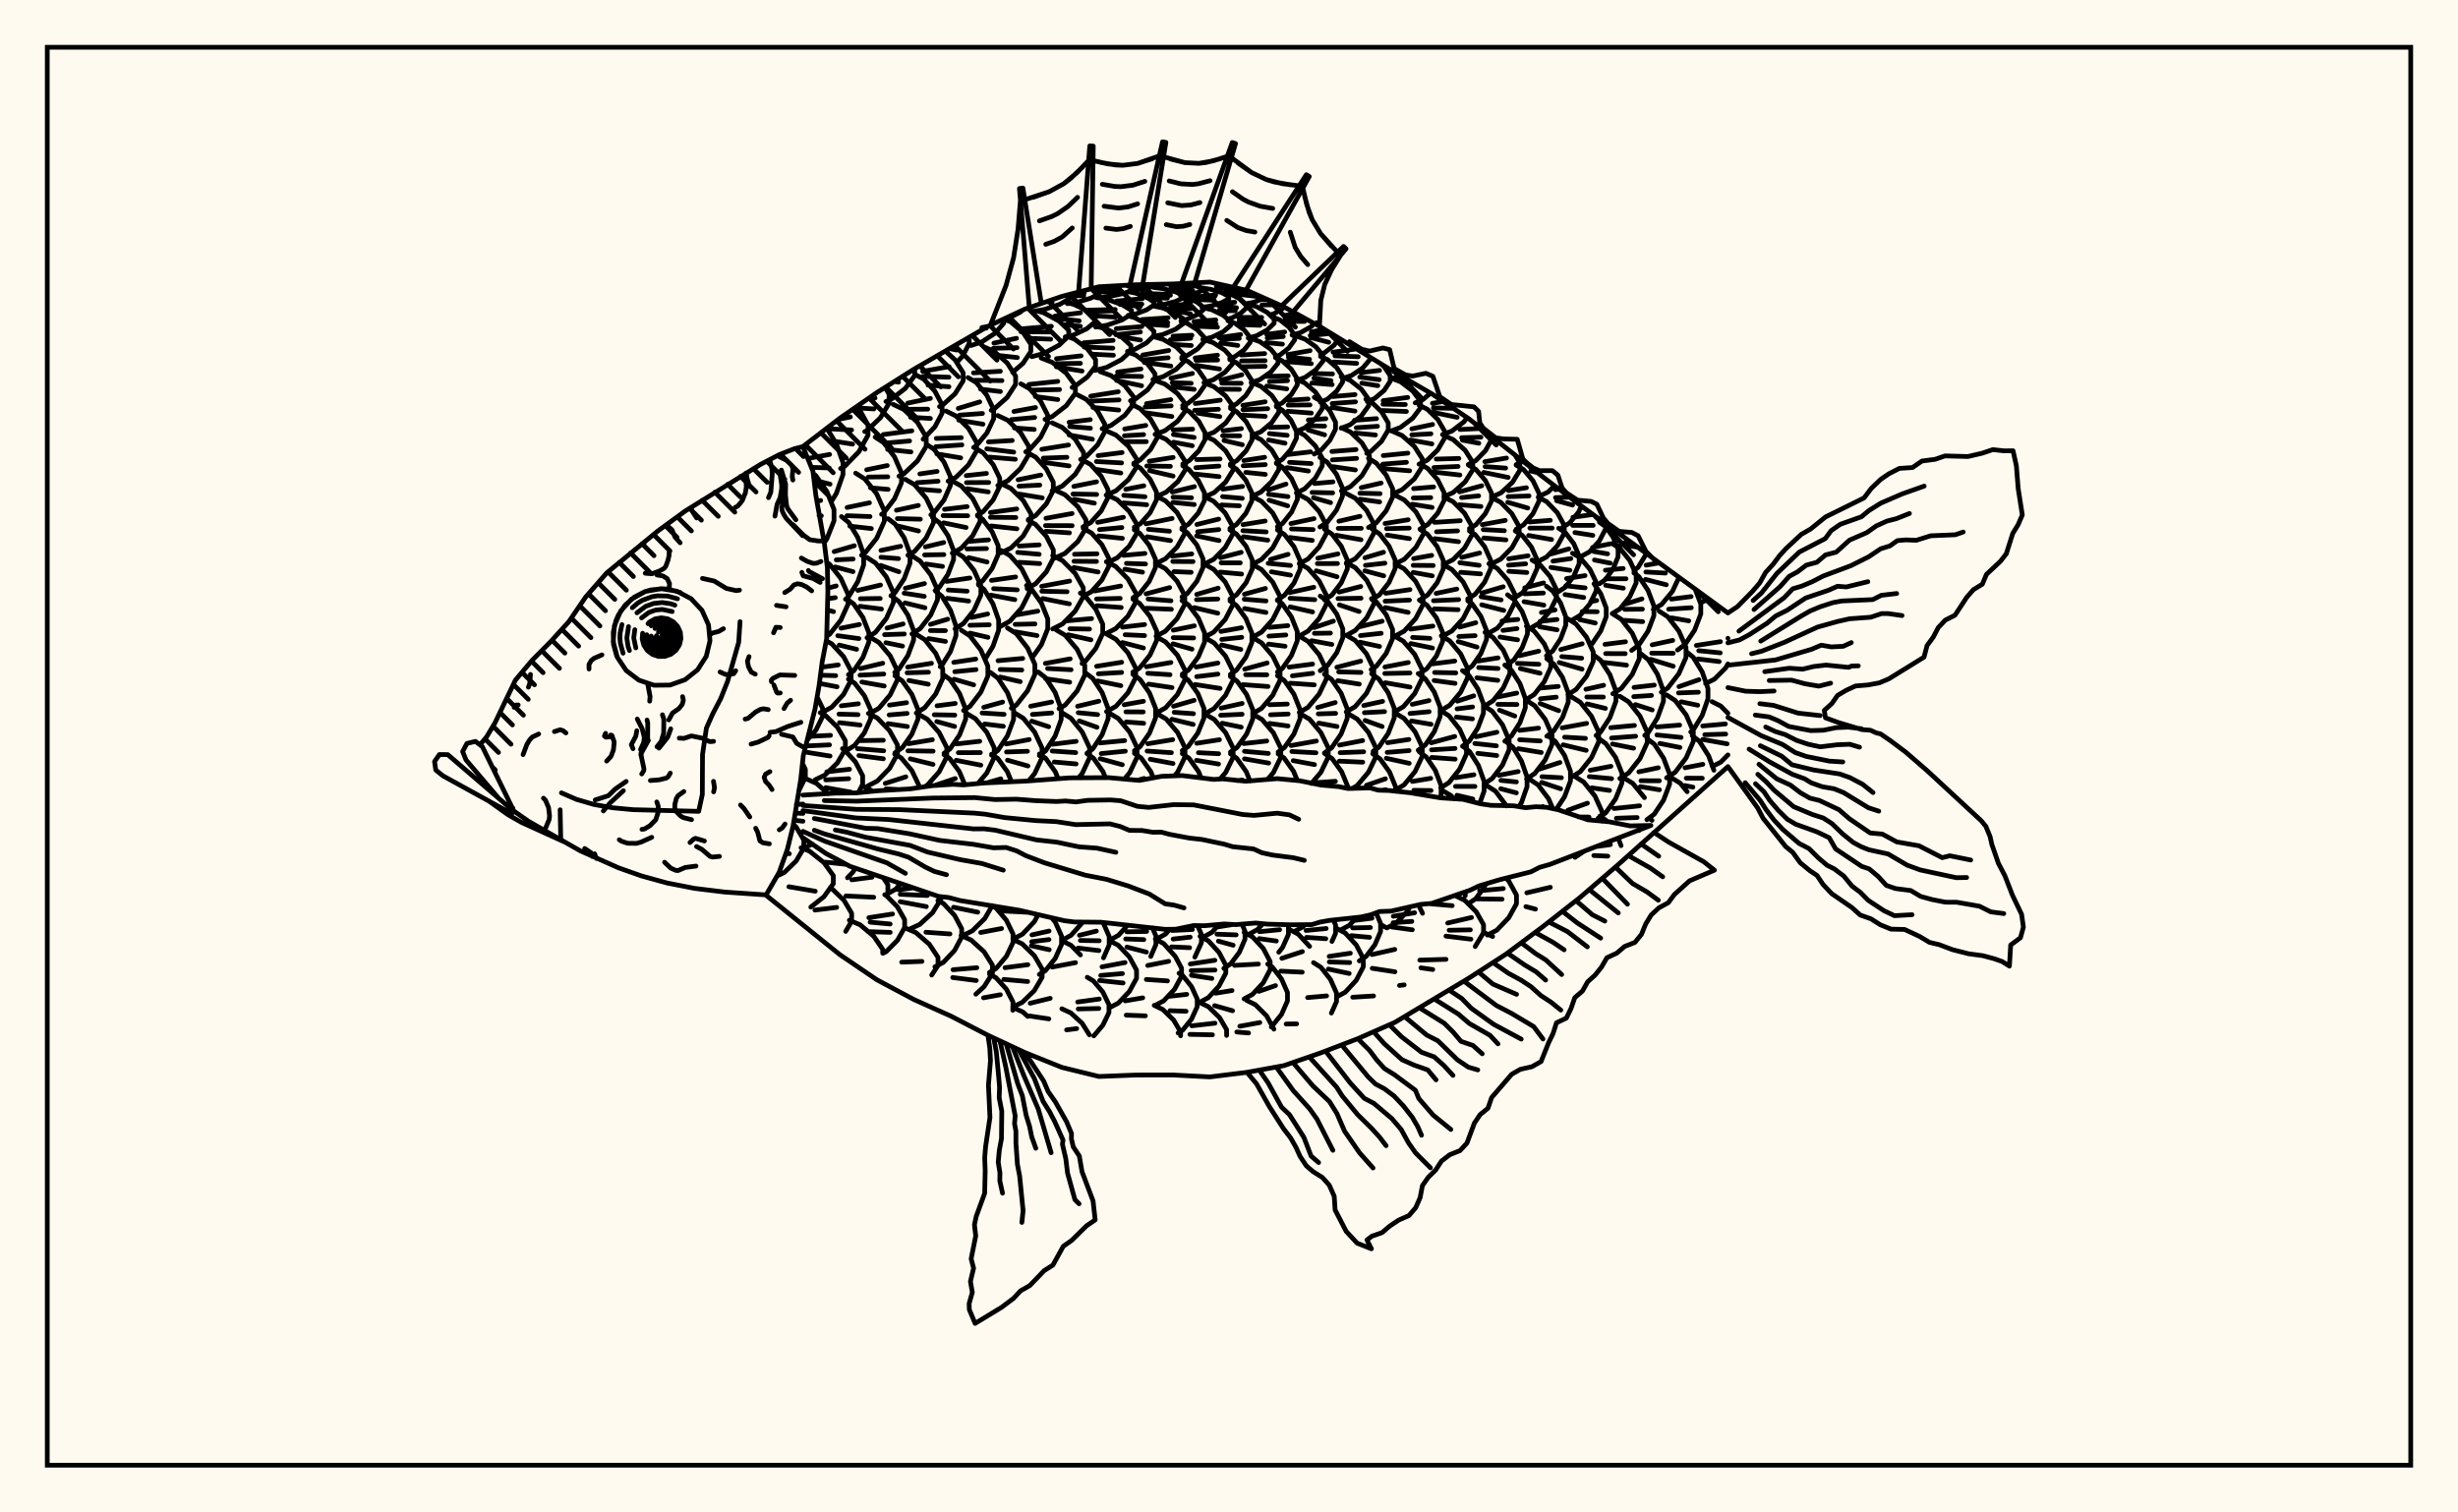 <svg xmlns="http://www.w3.org/2000/svg" width="520" height="320"><rect x="0" y="0" width="520" height="320" fill="floralwhite"/><rect x="10" y="10" width="500" height="300" stroke="black" stroke-width="1" fill="none"/><path stroke="black" stroke-width="1" fill="none" stroke-linecap="round" stroke-linejoin="round" d="
M 169.85 94.49 177.7 88.46 185.53 83.04 193.35 78.11 209.01 69.05 216.84 65.39 224.66 62.7 232.49 60.67 240.32 60.24 248.14 60.08 255.97 59.68 263.8 61.44 271.62 64.92 279.45 69.22 295.11 78.79 302.93 83.34 310.76 88.61 326.41 100.9 334.24 106.84 365.55 129.69 
M 365.55 162.19 342.07 183.17 334.24 189.9 326.41 196.05 318.59 201.88 310.76 206.94 295.11 216.3 287.28 219.75 279.45 222.75 271.62 225.46 263.8 226.88 255.97 227.85 248.14 227.44 240.32 227.45 232.49 227.76 224.66 225.84 216.84 222.7 209.01 219.04 201.18 214.99 193.35 211.48 185.53 207.31 177.7 202 162.07 189.42 
M 170.77 156.59 172.61 154.48 174.02 151.61 174.02 149.83 172.86 147.47 
M 168.97 167.36 170.38 164.52 170.38 162.79 169.76 161.52 
M 169.48 180.38 170.04 179.42 170.04 177.71 168.43 174.97 167.84 174.39 
M 166.86 178.54 166.88 178.54 
M 174.37 114.82 174.92 114.03 176.44 110.19 176.44 107.81 174.92 103.98 172.56 100.59 172.04 100.21 
M 172.8 106.06 173.62 105.89 
M 173.28 109.1 173.76 109.13 
M 174.9 134.58 175.51 134.19 177.88 131.21 179.41 127.83 179.41 125.74 177.88 122.37 175.51 119.39 174.9 119 
M 175.13 124.44 176.9 123.97 
M 175.12 126.67 176.71 126.45 
M 175.08 129.09 176.34 129.41 
M 174.02 150.68 175.96 149.62 178.46 146.92 180.06 143.87 180.06 141.97 178.46 138.92 175.96 136.22 174.79 135.58 
M 173.79 141.17 177.33 140.68 
M 173.57 142.86 176.79 142.95 
M 173.34 144.59 177.08 145.31 
M 172.46 164.98 174.52 163.98 177.14 161.43 178.84 158.53 178.84 156.73 177.14 153.83 174.52 151.27 173.52 150.79 
M 171.2 155.8 175.7 155.58 
M 170.62 157.82 175.48 157.6 
M 170.82 159.19 175.6 159.96 
M 170.55 179.18 171.89 178.59 
M 175.21 167.95 172.75 165.76 170.55 164.78 
M 168.47 170.22 169.87 170.12 
M 168.49 172.04 169.87 172.1 
M 168.35 173.58 169.87 173.76 
M 175 183.46 174.31 182.51 171.25 180.08 169.47 179.37 
M 175.89 106.1 176.93 104.41 178.34 100.39 178.34 97.9 176.93 93.88 174.92 90.6 
M 171.06 96.98 175.51 96.15 
M 171.65 98.88 175.44 99.01 
M 173.14 101.81 175.6 102.44 
M 178.87 126.79 179.53 126.25 181.46 123.08 182.71 119.5 182.71 117.28 181.46 113.69 179.53 110.53 178.02 109.29 
M 176.47 116.71 180.74 115.46 
M 176.92 118.45 180.48 118.28 
M 176.69 119.95 180.46 120.95 
M 179.49 142.75 180.6 141.94 182.55 139.09 183.81 135.86 183.81 133.86 182.55 130.63 180.6 127.78 179.07 126.67 
M 177.91 132.91 181.82 132.13 
M 177.23 134.5 181.71 135.11 
M 177.54 136.48 181.22 137.38 
M 179.22 158.72 180.82 157.69 182.87 155.04 184.2 152.05 184.2 150.19 182.87 147.2 180.82 144.56 179.49 143.7 
M 177.98 149.33 181.59 148.9 
M 177.48 151.09 181.52 151.2 
M 177.6 152.9 181.97 153.4 
M 181.58 167.72 182.5 165.94 182.5 164.12 180.97 161.19 178.59 158.6 178.23 158.4 
M 174.91 163.3 179.72 162.76 
M 174.68 165 179.54 164.75 
M 174.68 166.65 180.03 167.61 
M 179.29 185.72 180.5 184.44 180.91 183.66 
M 174.62 182.41 179 182.87 
M 177.83 99.12 178.7 98.67 181.7 95.58 183.63 92.08 183.63 89.92 181.7 86.42 181.28 85.99 
M 177.34 88.74 179.9 88.21 
M 174.8 90.69 180.16 90.98 
M 176.36 93.34 180.38 93.96 
M 182.26 117.48 182.97 117.03 185.47 113.87 187.08 110.29 187.08 108.08 185.47 104.5 182.97 101.34 181.02 100.11 
M 179.21 107.37 183.94 106.38 
M 179.19 109.11 184.05 109.29 
M 179.79 111.32 184.34 111.83 
M 183.42 134.93 185.22 133.78 187.52 130.83 189.01 127.48 189.01 125.41 187.52 122.07 185.22 119.12 183.42 117.96 
M 181.47 124.91 186.28 123.78 
M 182.02 126.68 186.21 126.62 
M 181.93 128.28 186.48 128.86 
M 184.09 150.93 185.94 149.84 188.31 147.04 189.83 143.87 189.83 141.9 188.31 138.73 185.94 135.93 184.09 134.83 
M 182.05 141.45 186.75 140.32 
M 181.94 142.85 186.97 142.61 
M 182.33 144.3 187.06 145.14 
M 183.54 166.31 185.58 165.26 188.19 162.57 189.87 159.52 189.87 157.63 188.19 154.59 185.58 151.9 183.72 150.94 
M 181.81 156.7 186.87 156.62 
M 181.41 158.4 186.95 158.85 
M 181.7 159.86 186.88 160.54 
M 184.7 167.41 182.39 166.27 
M 187.51 189.38 187.83 188.89 187.83 187.17 186.84 185.68 
M 180.2 186.15 184.5 185.59 
M 182.94 91.32 183.43 91.09 186.26 88.38 188.09 85.31 188.09 83.4 187.23 81.97 
M 183.69 84.32 185.12 84.22 
M 181.26 86.3 184.88 86.52 
M 186.5 108.82 186.94 108.53 189.23 105.54 190.71 102.14 190.71 100.04 189.23 96.65 186.94 93.65 185.14 92.48 
M 183.35 99.39 187.7 98.5 
M 183.69 100.93 187.81 100.88 
M 184.16 103.21 187.88 103.54 
M 188.48 126.05 189.36 125.37 191.28 122.45 192.51 119.15 192.51 117.1 191.28 113.79 189.36 110.87 187.86 109.73 
M 186.38 116.46 190.54 115.58 
M 186.37 117.9 190.08 118.19 
M 186.3 119.63 190.16 120.97 
M 189.29 142.26 190.19 141.56 192.07 138.69 193.28 135.43 193.28 133.41 192.07 130.16 190.19 127.28 188.73 126.16 
M 187.65 132.88 191.05 132.01 
M 187.14 134.28 191.31 134.14 
M 187.42 135.98 190.93 136.7 
M 189.33 159.28 190.9 158.18 192.91 155.34 194.21 152.12 194.21 150.13 192.91 146.92 190.9 144.08 189.33 142.97 
M 188.17 149.18 191.79 148.67 
M 188.11 151.26 191.9 150.94 
M 187.87 153.11 191.95 153.72 
M 194.36 166.64 194.36 166.08 192.91 163.04 190.65 160.35 189.27 159.53 
M 187.28 165.75 191.63 164.36 
M 187.45 166.91 190.24 167.06 
M 187.7 189.13 189.45 188.16 190.55 186.94 
M 187.43 84.95 188.45 84.55 191.54 82.16 193.52 79.45 193.52 78.01 
M 189.23 80.71 190.09 80.86 
M 190.18 100.74 191.21 100.25 194.1 97.51 195.95 94.4 195.95 92.48 194.1 89.37 191.21 86.63 188.96 85.56 
M 186.86 91.94 192.91 91.15 
M 187.01 93.78 192.43 93.3 
M 187.78 95.1 192.71 95.62 
M 192.07 117.48 193.47 116.67 195.92 113.83 197.49 110.6 197.49 108.6 195.92 105.38 193.47 102.53 191.55 101.42 
M 189.65 107.96 194.28 106.94 
M 189.84 109.72 194.7 109.85 
M 189.9 111.27 194.32 112.34 
M 192.93 134.12 194.67 133 196.9 130.12 198.34 126.87 198.34 124.85 196.9 121.6 194.67 118.72 192.93 117.6 
M 191.53 124.46 195.58 123.47 
M 191.28 125.5 195.53 126.17 
M 191.46 127.56 195.68 128.59 
M 193.84 150.87 195.64 149.73 197.95 146.83 199.44 143.55 199.44 141.52 197.95 138.23 195.64 135.33 193.84 134.2 
M 192.01 141.15 197.06 140.34 
M 191.91 142.35 196.42 142.22 
M 192.28 143.98 196.38 144.76 
M 195.55 166.47 196.18 166.12 198.68 163.31 200.29 160.13 200.29 158.16 198.68 154.98 196.18 152.17 194.23 151.07 
M 192.23 157.35 197.24 156.51 
M 192.08 158.85 197.4 158.93 
M 192.58 160.55 197.39 161.73 
M 197.53 192.71 199.05 190.26 199.05 189.71 
M 190.04 188.25 193.22 187.85 
M 190.45 189.21 196.19 189.47 
M 192.48 191.16 195.97 191.82 
M 195.29 92.93 197.77 90.32 199.3 87.43 199.3 85.64 197.77 82.75 195.4 80.2 193.55 79.21 
M 192.04 85.29 196.83 84.29 
M 191.72 86.6 196.27 86.57 
M 192.62 88.28 196.83 88.53 
M 196.93 108.92 197.59 108.5 199.7 105.79 201.06 102.72 201.06 100.82 199.7 97.75 197.59 95.05 195.95 93.99 
M 194.6 100.27 198.24 99.74 
M 194.02 102.12 198.45 101.81 
M 194.4 103.51 198.75 103.85 
M 197.83 124.94 198.7 124.29 200.54 121.52 201.73 118.39 201.73 116.45 200.54 113.32 198.7 110.56 197.26 109.48 
M 195.77 115.71 199.65 114.78 
M 195.61 117.41 199.68 117.34 
M 195.91 119.33 199.39 119.84 
M 198.91 141.06 199.27 140.76 201.08 137.83 202.24 134.5 202.24 132.44 201.08 129.11 199.27 126.17 197.93 125.08 
M 196.85 132.1 200.49 131 
M 196.83 133.41 200 133.43 
M 196.46 135.11 200.02 135.71 
M 199.72 159.37 200.99 158.44 203 155.49 204.3 152.14 204.3 150.08 203 146.73 200.99 143.78 199.42 142.63 
M 198.24 149.33 202.08 148.83 
M 197.65 151.22 201.99 151.3 
M 198.17 152.66 201.95 153.7 
M 204.13 166.04 202.94 163.22 200.89 160.46 199.72 159.68 
M 198.05 166.08 202.1 164.72 
M 198.62 190.3 199.51 189.76 
M 202.2 194.15 201.94 193.67 199.59 191.16 198.42 190.54 
M 198.75 86.03 199.38 85.74 202.04 83.32 203.76 80.58 203.76 78.88 202.04 76.13 200.06 74.33 
M 195.2 78.56 200.8 77.57 
M 195.23 79.63 200.75 79.81 
M 196.32 81.48 200.75 81.83 
M 200.58 101.8 202.22 100.99 204.88 98.37 206.59 95.41 206.59 93.58 204.88 90.61 202.22 88 200.15 86.97 
M 198.07 92.76 203.37 92.6 
M 197.97 94.51 203.49 94.13 
M 198.19 96.03 203.24 96.87 
M 201.46 117.03 203.36 115.99 205.78 113.34 207.34 110.34 207.34 108.48 205.78 105.47 203.36 102.82 201.46 101.78 
M 199.81 107.77 204.6 107.19 
M 199.52 109.09 204.72 109.12 
M 199.62 110.62 204.38 111.61 
M 202.04 133.05 203.8 131.94 206.06 129.1 207.51 125.88 207.51 123.89 206.06 120.67 203.8 117.83 202.04 116.72 
M 200.25 123.01 205.2 122.29 
M 200.61 124.83 204.6 125.08 
M 200.37 126.59 204.92 127.17 
M 203.84 150.32 205.2 149.44 207.5 146.44 208.99 143.04 208.99 140.94 207.5 137.54 205.2 134.54 203.39 133.36 
M 201.77 140.14 206.43 139.44 
M 201.99 142.12 206.49 141.67 
M 201.84 143.7 205.99 144.9 
M 206.88 165.78 208.77 163.53 210.33 160.25 210.33 158.22 208.77 154.95 206.34 152.05 204.44 150.92 
M 202.35 157.4 207.27 156.84 
M 202.74 159.25 207.4 159.23 
M 202.29 160.86 207.5 161.89 
M 206.87 195.79 208.34 194.34 209.91 191.61 
M 201.72 191.95 206.85 193 
M 202.4 76.71 203.69 75.29 205.04 72.65 205.04 71.4 
M 201.01 73.79 202.38 74.06 
M 205.98 94.66 206.53 94.33 208.77 91.63 210.22 88.58 210.22 86.68 208.77 83.63 206.53 80.93 204.78 79.88 
M 202.73 86.41 207.27 85.03 
M 203.01 87.83 207.85 87.48 
M 202.84 88.9 207.95 89.75 
M 206.78 108.97 207.99 108.26 210.12 105.75 211.49 102.91 211.49 101.15 210.12 98.31 207.99 95.8 206.32 94.82 
M 204.41 100.63 208.69 100.16 
M 204.46 102.11 209.17 102.08 
M 204.63 103.41 209.08 104.08 
M 206.99 123.51 207.88 122.92 209.88 120.29 211.17 117.32 211.17 115.47 209.88 112.49 207.88 109.86 206.78 109.14 
M 204.99 114.55 209.12 114.22 
M 204.57 116.14 208.7 116.06 
M 204.93 117.98 208.82 118.91 
M 208.46 139.37 210.06 136.76 211.27 133.32 211.27 131.19 210.06 127.75 208.19 124.71 206.99 123.73 
M 205.51 130.64 208.94 129.9 
M 205.2 132.29 209.27 132.19 
M 205.2 133.95 209.01 134.85 
M 209.77 159.79 211.12 158.76 213.13 155.68 214.43 152.2 214.43 150.04 213.13 146.56 211.12 143.48 209.55 142.28 
M 208.12 149.65 212.11 148.54 
M 207.77 150.85 212.42 151.14 
M 208.31 153.18 212.26 153.66 
M 213.99 165.41 213.11 163.27 211.09 160.47 209.77 159.57 
M 208.76 165.64 211.73 164.78 
M 214.31 198.27 214.31 197.62 212.9 194.7 210.73 192.13 209.83 191.6 
M 209.89 196.83 211.89 196.45 
M 205.4 73.11 207.64 72.38 210.49 70.52 212.34 68.41 212.34 67.49 
M 208.39 69.42 208.65 69.44 
M 209.7 86.81 210.3 86.54 213.07 84.08 214.86 81.3 214.86 79.58 213.07 76.79 210.3 74.34 208.14 73.38 
M 205.95 78.89 211.63 78.55 
M 206.26 80.45 211.97 80.53 
M 207.44 82.33 211.64 82.84 
M 211.1 102.71 213.2 101.71 215.89 99.13 217.62 96.22 217.62 94.41 215.89 91.5 213.2 88.92 211.1 87.92 
M 209.11 93.5 214.14 93.2 
M 208.76 94.96 214.46 95.66 
M 209.32 96.71 214.8 97.17 
M 211.81 116.94 213.85 115.95 216.45 113.41 218.13 110.53 218.13 108.75 216.45 105.87 213.85 103.33 212.07 102.47 
M 209.52 108.43 215.1 107.68 
M 209.53 109.45 214.9 109.49 
M 209.68 111.28 215.13 111.88 
M 211.73 132.5 213.66 131.41 216.14 128.61 217.74 125.45 217.74 123.49 216.14 120.33 213.66 117.53 211.73 116.44 
M 209.75 122.8 214.85 122.07 
M 210.2 124.55 215.2 124.8 
M 209.6 125.91 214.69 126.87 
M 213.96 149.85 215 149.19 217.39 146.14 218.93 142.69 218.93 140.55 217.39 137.1 215 134.05 213.13 132.86 
M 211.14 139.79 216.36 139.31 
M 211.59 141.65 216.17 141.76 
M 211.59 143.24 215.83 144.22 
M 217.61 165.22 218.89 163.66 220.45 160.31 220.45 158.25 218.89 154.91 216.48 151.96 214.59 150.8 
M 212.87 157.41 217.74 156.47 
M 212.93 159.1 217.36 158.95 
M 213.13 160.83 217.47 162.06 
M 214.81 198.44 216.32 197.64 218.83 194.99 219.62 193.52 
M 212.11 192.74 217.45 193.02 
M 211.68 67.81 213.21 67.41 215.9 66.01 216.31 65.63 
M 214.22 78.77 216.42 76.87 218.08 74.37 218.08 72.83 216.42 70.33 213.86 68.13 212.57 67.57 
M 210.27 72.59 215.04 71.58 
M 210.15 73.69 215.15 73.56 
M 210.92 75.17 215.22 75.65 
M 217 95.6 217.79 95.16 220.12 92.55 221.62 89.6 221.62 87.78 220.12 84.83 217.79 82.23 215.98 81.21 
M 214.5 87.06 219.07 86.22 
M 213.97 88.78 218.89 88.33 
M 214.59 90.54 218.8 90.86 
M 217.53 109.94 219.1 109.08 221.36 106.6 222.83 103.78 222.83 102.03 221.36 99.21 219.1 96.72 217.32 95.75 
M 215.38 101.51 220.19 100.51 
M 215.58 102.86 219.97 102.63 
M 215.53 104.52 220.5 105.34 
M 217.29 124.51 219.07 123.52 221.36 120.99 222.84 118.12 222.84 116.35 221.36 113.48 219.07 110.95 217.53 110.1 
M 215.63 115.53 219.84 115.28 
M 215.3 116.87 219.84 117.27 
M 215.57 118.97 219.96 119.24 
M 218.38 139.13 220.31 136.4 221.66 133.03 221.66 130.95 220.31 127.59 218.21 124.62 217.16 123.87 
M 215.11 130.08 219.55 129.3 
M 214.76 132.1 218.96 132.01 
M 214.66 133.65 219.38 134.47 
M 219.89 159.87 221.22 158.84 223.22 155.73 224.5 152.21 224.5 150.03 223.22 146.51 221.22 143.41 219.66 142.19 
M 218.05 149.42 222.47 148.53 
M 218.41 151.16 222.49 150.85 
M 218.27 152.58 221.86 153.76 
M 223.85 164.75 223.25 163.28 221.23 160.46 219.89 159.53 
M 223.96 201.17 224.57 199.84 224.57 198.03 223.24 195.09 222.56 194.25 
M 218.31 197.8 221.94 196.99 
M 218.26 199.24 221.91 198.79 
M 218.3 65.92 220.9 65.49 224.22 64.38 226.36 63.13 226.36 62.35 226.25 62.29 
M 221.38 63.83 222.58 63.97 
M 218.3 75.46 220.81 74.78 224.02 73.05 226.09 71.09 226.09 69.88 224.02 67.92 220.81 66.18 219.43 65.81 
M 215.61 69.62 222.42 69.03 
M 215.99 70.2 222.25 70.24 
M 217.49 71.57 222.28 71.76 
M 221.08 88.73 222.59 88.15 225.57 85.84 227.5 83.21 227.5 81.59 225.57 78.97 222.59 76.65 220.26 75.75 
M 217.68 81.34 223.78 80.69 
M 218.29 82.54 224.15 82.42 
M 219.02 83.89 223.78 84.54 
M 222.57 103.83 224.72 102.85 227.47 100.35 229.25 97.52 229.25 95.77 227.47 92.93 224.72 90.43 222.57 89.46 
M 220.4 95.06 226.04 94.15 
M 220.72 96.93 225.7 96.75 
M 220.48 97.79 226.16 98.57 
M 223.19 118.06 225.3 117.09 228.01 114.59 229.75 111.76 229.75 110.01 228.01 107.18 225.3 104.68 223.19 103.7 
M 221.28 109.66 226.8 108.65 
M 221.18 111.2 226.82 111.22 
M 221.27 112.4 226.24 112.74 
M 222.7 133.07 224.78 132.01 227.45 129.31 229.17 126.26 229.17 124.36 227.45 121.31 224.78 118.61 222.7 117.55 
M 220.38 124.05 226.29 122.94 
M 220.4 125.09 225.74 125.2 
M 220.59 126.64 226.22 127.76 
M 224.04 149.94 225.36 149.16 227.87 146.19 229.49 142.83 229.49 140.75 227.87 137.38 225.36 134.41 223.41 133.25 
M 221.15 140.36 226.4 139.4 
M 221.62 141.44 226.59 141.7 
M 221.2 143.6 226.3 144.34 
M 228.23 164.51 228.96 163.62 230.51 160.29 230.51 158.23 228.96 154.9 226.55 151.95 224.68 150.81 
M 222.63 157.47 227.66 156.85 
M 222.6 158.9 227.57 159.23 
M 223.04 161.22 227.65 161.63 
M 224.68 198.93 226.58 197.89 229.09 195.09 
M 228.57 202.04 226.57 200 224.66 199.04 
M 225.81 64.25 227.98 63.92 230.75 63.09 232.54 62.15 232.54 61.57 231.38 60.96 
M 227.39 61.99 229.35 62.05 
M 225.59 62.53 229.27 62.58 
M 225.35 71.28 227.15 70.86 229.92 69.55 231.7 68.08 231.7 67.17 229.92 65.69 227.15 64.39 225.63 64.03 
M 223.16 66.89 228.58 66.18 
M 222.94 67.3 228.31 67.89 
M 225.18 68.71 228.56 69.04 
M 226.81 81.97 227.32 81.78 230.03 79.76 231.77 77.48 231.77 76.06 230.03 73.78 227.32 71.76 225.92 71.23 
M 223.5 75.89 228.7 75.29 
M 223.41 76.94 228.57 76.87 
M 223.47 77.61 228.91 78.51 
M 228.61 97.21 229.82 96.59 232.18 94.16 233.7 91.4 233.7 89.69 232.18 86.94 229.82 84.51 227.98 83.56 
M 226.17 89.35 230.65 88.78 
M 226.31 90.24 230.69 90.6 
M 226.16 92.03 231.11 92.93 
M 229.12 111.46 230.73 110.57 232.96 108.1 234.39 105.29 234.39 103.56 232.96 100.75 230.73 98.28 228.99 97.31 
M 227.17 102.91 231.99 101.94 
M 226.99 104.52 232.01 104.61 
M 227.24 105.63 231.52 106.46 
M 229.17 126.14 230.91 125.17 233.13 122.67 234.56 119.85 234.56 118.1 233.13 115.27 230.91 112.77 229.17 111.8 
M 227.31 117.27 232.08 117.17 
M 227.21 118.75 231.97 118.79 
M 227.17 120.08 232.31 121.02 
M 228.91 140.38 229.54 140 231.82 137.19 233.29 134.02 233.29 132.06 231.82 128.89 229.54 126.09 228.55 125.48 
M 225.71 131.35 230.93 130.88 
M 226.35 133.03 230.49 133.1 
M 225.97 134.3 230.79 135.37 
M 229.95 159.37 231.18 158.44 233.16 155.44 234.44 152.04 234.44 149.93 233.16 146.53 231.18 143.53 229.63 142.36 
M 227.97 149.43 232.47 148.35 
M 228.1 150.79 232.21 151.19 
M 228.33 152.54 232.08 153.88 
M 233.87 164.56 233.34 163.25 231.33 160.42 229.95 159.44 
M 233.45 202.66 234.65 199.94 234.65 198.12 233.36 195.19 
M 228.36 197.88 231.94 197 
M 228.56 198.98 232.54 199.04 
M 228.07 200.59 232.48 201.12 
M 232.17 63.02 234.58 62.76 237.67 62.1 239.66 61.36 239.66 60.9 238.19 60.35 
M 232.45 60.68 236.04 60.82 
M 231.9 61.06 235.85 61.08 
M 231.9 61.74 236.37 61.83 
M 231.81 69.21 234.25 68.79 237.37 67.69 239.38 66.45 239.38 65.69 237.37 64.45 234.25 63.35 231.81 62.92 
M 229.51 65.64 235.93 65.48 
M 230.04 65.89 235.8 65.76 
M 231.06 66.77 235.96 67.1 
M 231.67 78.37 234.11 77.73 237.23 76.1 239.25 74.25 239.25 73.1 237.23 71.25 234.11 69.62 231.67 68.98 
M 229.26 72.53 235.48 72.01 
M 229.36 73.43 235.42 73.66 
M 231.15 74.94 235.55 75.16 
M 233.16 90.7 235.03 90.02 237.95 87.89 239.83 85.48 239.83 83.99 237.95 81.58 235.03 79.46 232.75 78.63 
M 230.74 83.82 236.57 82.88 
M 230.34 84.89 236.73 84.61 
M 231.21 86.2 236.67 86.76 
M 234.01 104.76 236.09 103.84 238.75 101.46 240.46 98.78 240.46 97.12 238.75 94.43 236.09 92.06 234.01 91.14 
M 232.31 96.4 237.38 95.75 
M 231.95 97.65 237.28 97.94 
M 231.9 99.31 237.11 100.08 
M 234.32 119.01 236.33 118.04 238.9 115.56 240.55 112.75 240.55 111.01 238.9 108.2 236.33 105.72 234.32 104.76 
M 232.22 110.52 237.66 109.44 
M 232.61 112.05 237.33 111.61 
M 232.43 113.38 237.44 113.9 
M 233.95 134.06 236 133.02 238.62 130.37 240.31 127.36 240.31 125.5 238.62 122.49 236 119.83 234.05 118.85 
M 231.61 125.03 237.06 123.99 
M 231.99 126.73 236.98 126.6 
M 232.07 128.16 237.2 128.53 
M 234.09 150.56 236.08 149.44 238.62 146.58 240.26 143.35 240.26 141.35 238.62 138.11 236.08 135.26 234.09 134.14 
M 231.99 140.97 237.29 140.12 
M 232.37 142.56 237.28 142.27 
M 232.22 144.07 237.12 145.07 
M 237.91 164.78 239 163.47 240.55 160.2 240.55 158.18 239 154.91 236.59 152.02 234.72 150.9 
M 232.75 157.19 237.93 156.69 
M 232.97 159.44 238.07 158.93 
M 232.76 160.52 237.43 161.8 
M 234.78 198.91 236.64 197.87 238.51 195.79 
M 238.9 202.43 236.57 199.99 234.72 199.02 
M 238.94 61.57 242.62 60.99 244.14 60.47 244.14 60.16 
M 239.8 60.27 241.31 60.27 
M 238.94 60.62 241.58 60.67 
M 238.66 66.73 240.2 66.45 242.59 65.55 244.12 64.54 244.12 63.91 242.59 62.9 240.2 62.01 238.93 61.77 
M 236.24 63.69 241.69 63.19 
M 236.96 64.42 241.57 64.34 
M 236.92 64.4 241.24 64.82 
M 238.53 74.33 240.05 73.92 242.52 72.57 244.12 71.04 244.12 70.09 242.52 68.56 240.05 67.21 238.66 66.84 
M 236.15 69.54 241.56 69.1 
M 236.07 70.83 241.26 70.24 
M 236.75 71.17 241.28 71.95 
M 239.16 84.79 240.29 84.36 242.76 82.5 244.35 80.39 244.35 79.09 242.76 76.98 240.29 75.12 238.53 74.46 
M 236.43 78.72 241.37 78.06 
M 236.16 79.55 241.5 79.65 
M 236.21 80.49 241.51 81.62 
M 239.85 98.01 241.18 97.34 243.37 95.15 244.79 92.66 244.79 91.12 243.37 88.63 241.18 86.44 239.47 85.58 
M 237.93 90.76 242.39 90.01 
M 237.88 92.2 241.94 91.95 
M 237.88 93.45 242.51 93.44 
M 239.96 111.56 241.24 110.83 243.32 108.46 244.66 105.77 244.66 104.1 243.32 101.41 241.24 99.03 239.85 98.24 
M 238.16 103.53 241.98 102.78 
M 237.73 104.8 242.23 105.1 
M 237.68 106.4 242.59 106.79 
M 239.7 126.47 241.1 125.59 243.13 123.01 244.44 120.1 244.44 118.3 243.13 115.38 241.1 112.81 239.96 112.09 
M 237.71 117.5 242.22 117.09 
M 238.3 119.2 242.34 119.33 
M 237.97 120.43 241.7 121.06 
M 239.67 142.22 241.08 141.34 243.29 138.59 244.71 135.47 244.71 133.53 243.29 130.41 241.08 127.66 239.7 126.8 
M 237.46 132.69 242.14 132.14 
M 238.03 134.29 242.14 134.48 
M 237.47 135.95 241.9 137.1 
M 239.99 158.83 241.18 157.98 243.18 155.12 244.47 151.87 244.47 149.86 243.18 146.61 241.18 143.75 239.67 142.67 
M 237.83 149.11 241.9 148.37 
M 238.19 150.61 241.86 150.63 
M 238.25 152.75 241.95 153.03 
M 243.98 164.56 243.45 163.24 241.44 160.4 239.99 159.38 
M 240.69 165.08 242.04 164.7 
M 243.45 202.36 244.54 199.83 244.54 198.02 243.79 196.29 
M 238.39 197.15 242.59 197.07 
M 238.14 198.66 241.98 198.8 
M 238.41 200.38 242.53 201.44 
M 243.95 64.73 246.02 64.46 248.68 63.78 250.39 63 250.39 62.52 248.68 61.75 246.02 61.07 243.95 60.8 
M 241.6 62.06 247.56 62.3 
M 241.93 62.63 247.61 62.47 
M 242.63 63.01 246.97 63.08 
M 243.87 71.22 246 70.78 248.72 69.65 250.48 68.36 250.48 67.57 248.72 66.29 246 65.16 243.87 64.72 
M 241.61 67.61 247.12 67.24 
M 241.98 67.66 247.06 68.27 
M 242.27 68.57 247 68.9 
M 243.91 80.32 246.07 79.7 248.85 78.11 250.64 76.31 250.64 75.2 248.85 73.4 246.07 71.81 243.91 71.19 
M 241.77 75.11 247.25 74.15 
M 242.16 76.12 247.13 75.69 
M 242.1 76.69 247.7 77.45 
M 244.36 91.9 246.44 91.13 249.1 89.14 250.81 86.9 250.81 85.5 249.1 83.26 246.44 81.27 244.36 80.5 
M 242.54 85.41 247.68 84.55 
M 242.26 86.11 247.76 85.87 
M 242.11 87.3 247.91 88.12 
M 244.73 105.02 246.69 104.14 249.19 101.89 250.81 99.33 250.81 97.75 249.19 95.2 246.69 92.95 244.73 92.07 
M 243.13 97.58 248.18 96.78 
M 242.6 98.59 247.6 98.67 
M 243.19 99.57 248.17 100.73 
M 244.65 119.19 246.56 118.22 249.01 115.75 250.6 112.96 250.6 111.23 249.01 108.43 246.56 105.96 244.65 104.99 
M 242.44 110.83 247.97 109.69 
M 242.95 111.99 247.4 112.39 
M 242.66 113.57 247.63 114.38 
M 244.57 134.61 246.53 133.56 249.02 130.89 250.64 127.87 250.64 125.99 249.02 122.97 246.53 120.3 244.57 119.26 
M 242.46 125.65 247.45 124.32 
M 242.89 126.73 247.72 127.11 
M 242.53 128.69 247.81 128.91 
M 244.65 150.85 246.59 149.75 249.09 146.95 250.69 143.77 250.69 141.8 249.09 138.63 246.59 135.82 244.65 134.73 
M 242.52 141.07 247.71 140.17 
M 242.82 142.45 247.52 142.75 
M 243 144.75 247.95 145.48 
M 248.47 164.14 249.12 163.39 250.68 160.17 250.68 158.18 249.12 154.96 246.7 152.12 244.81 151.01 
M 242.83 157.36 248.09 156.49 
M 242.68 158.91 247.81 159.25 
M 243.34 160.64 248.16 161.54 
M 244.72 198.66 246.57 197.63 247.47 196.62 
M 248.63 202.35 246.19 199.64 244.41 198.69 
M 249.78 62.57 253.16 61.95 254.47 61.42 254.47 61.1 253.16 60.57 250.07 59.98 
M 247.72 60.67 251.91 60.94 
M 248.22 61.16 252.32 61.45 
M 247.91 61.45 252.07 61.93 
M 249.85 67.82 251.13 67.54 253.2 66.62 254.54 65.58 254.54 64.94 253.2 63.9 251.13 62.98 249.78 62.68 
M 247.64 64.88 251.84 64.11 
M 247.99 65.08 252.01 65.27 
M 247.72 65.53 251.86 66.41 
M 250 75.57 251.18 75.2 253.34 73.84 254.73 72.3 254.73 71.34 253.34 69.8 251.18 68.44 249.85 68.02 
M 248.16 71.13 252.16 70.93 
M 247.59 71.88 251.9 71.56 
M 247.95 72.87 252.02 73.1 
M 250.2 85.79 251.34 85.32 253.49 83.54 254.88 81.53 254.88 80.28 253.49 78.26 251.34 76.48 250 75.93 
M 247.72 80.02 252.26 79.01 
M 247.99 80.96 252 81.1 
M 248.02 81.84 252.64 82.38 
M 250.23 98.17 251.56 97.49 253.61 95.39 254.93 93 254.93 91.53 253.61 89.14 251.56 87.04 250.2 86.34 
M 248.17 90.95 252.31 90.8 
M 248.24 91.93 252.63 92.55 
M 248.26 93.56 252.23 94.31 
M 250.03 111.72 251.47 110.89 253.5 108.55 254.81 105.9 254.81 104.26 253.5 101.62 251.47 99.28 250.23 98.56 
M 248 104.1 252.69 102.95 
M 248.16 105.19 252.07 105.32 
M 248.12 106.3 252.65 106.75 
M 250.06 126.29 251.16 125.59 253.2 122.99 254.51 120.06 254.51 118.24 253.2 115.31 251.16 112.71 250.03 111.99 
M 247.95 117.66 252.12 117.2 
M 248.11 118.79 252.39 118.82 
M 248.35 120.94 251.99 121.09 
M 250.12 142.64 251.46 141.74 253.52 138.97 254.84 135.84 254.84 133.91 253.52 130.78 251.46 128.01 250.06 127.07 
M 248.22 133.33 252.66 132.41 
M 248.2 134.91 252.52 134.98 
M 248.15 136.22 252.17 137.35 
M 250.12 158.81 251.36 157.95 253.4 155.11 254.71 151.9 254.71 149.91 253.4 146.7 251.36 143.87 250.12 143 
M 248.27 149.43 252.62 148.17 
M 248.41 150.71 252.48 151 
M 247.92 152.18 252.42 153.27 
M 254.08 164.53 253.57 163.27 251.56 160.45 250.12 159.44 
M 252.77 202.51 254.16 199.46 254.16 197.7 253.35 195.84 
M 247.97 196.87 252.26 196.66 
M 248.18 198.68 251.79 198.28 
M 247.84 200.34 251.67 200.51 
M 254.27 65.03 256.1 64.75 258.44 64.04 259.95 63.23 259.95 62.72 258.44 61.91 256.1 61.2 254.27 60.92 
M 252.29 62.89 257.18 62.41 
M 252.35 62.79 257.03 62.69 
M 252.27 63.34 256.87 63.53 
M 254.47 71.82 256.36 71.36 258.77 70.19 260.33 68.86 260.33 68.04 258.77 66.71 256.36 65.54 254.47 65.08 
M 252.6 68.04 257.2 67.69 
M 253 68.11 257.27 68.51 
M 252.48 69 257.57 69.21 
M 254.71 80.98 256.65 80.36 259.13 78.78 260.73 76.99 260.73 75.88 259.13 74.09 256.65 72.5 254.71 71.88 
M 252.84 75.74 257.56 75.15 
M 253.03 76.23 257.6 76.17 
M 253.04 77.3 257.99 78.07 
M 254.92 92.2 256.83 91.45 259.29 89.51 260.88 87.32 260.88 85.96 259.29 83.77 256.83 81.83 254.92 81.07 
M 252.87 85.38 258.16 84.66 
M 252.72 86.82 257.77 86.59 
M 253.42 87.42 258.06 88.14 
M 254.99 105.08 256.87 104.21 259.29 101.99 260.85 99.47 260.85 97.91 259.29 95.39 256.87 93.17 254.99 92.3 
M 253.16 97.24 258.11 97.1 
M 253 98.95 257.87 98.61 
M 252.84 100.3 257.89 100.84 
M 254.86 119.3 256.76 118.34 259.19 115.86 260.76 113.06 260.76 111.33 259.19 108.53 256.76 106.06 254.86 105.09 
M 253.21 110.97 257.81 109.83 
M 253.37 112.5 257.84 112.04 
M 253.14 113.38 257.89 114.37 
M 254.86 134.79 256.76 133.75 259.2 131.07 260.77 128.04 260.77 126.16 259.2 123.13 256.76 120.45 254.86 119.41 
M 253.17 125.76 257.71 124.44 
M 253.13 126.87 257.63 126.74 
M 252.67 128.56 257.62 129.74 
M 254.94 151 256.84 149.91 259.27 147.11 260.84 143.95 260.84 141.99 259.27 138.82 256.84 136.02 254.94 134.93 
M 253.06 141.13 257.65 140.28 
M 253.17 143.16 257.65 142.62 
M 252.84 144.83 258.12 145.65 
M 258.11 164.83 259.3 163.43 260.87 160.23 260.87 158.25 259.3 155.04 256.88 152.22 254.99 151.11 
M 253.17 157.26 257.98 156.51 
M 253.53 159.25 257.81 159.47 
M 253.12 160.87 257.79 161.65 
M 254.58 198.26 256.4 197.25 257.91 195.58 
M 258.39 202.45 257.87 201.47 255.62 199.05 253.87 198.1 
M 258.92 61.97 260.34 61.78 262.47 61.14 
M 257.46 60.28 258.65 60.29 
M 257.33 60.63 260.94 60.8 
M 257.85 60.81 261.38 61.33 
M 259.78 67.49 260.61 67.27 262.47 66.28 263.67 65.16 263.67 64.46 262.47 63.34 260.61 62.35 259.16 61.97 
M 257.72 64.22 261.21 63.95 
M 257.47 64.5 261.59 65.11 
M 257.9 65.7 261.32 65.74 
M 260.16 75.83 261.25 75.44 263.22 74.02 264.49 72.41 264.49 71.42 263.22 69.81 261.25 68.39 259.78 67.86 
M 257.86 71.44 262.46 70.78 
M 258.44 71.76 262.17 71.6 
M 258.24 72.57 261.85 73.09 
M 260.31 86.04 261.53 85.5 263.53 83.73 264.82 81.72 264.82 80.48 263.53 78.47 261.53 76.7 260.16 76.09 
M 258.32 80.4 262.71 79.3 
M 258.47 81.07 262.58 81.1 
M 258.17 82.34 262.2 82.38 
M 260.29 98.18 261.64 97.47 263.62 95.38 264.9 93.02 264.9 91.55 263.62 89.19 261.64 87.1 260.31 86.4 
M 258.76 91.14 262.63 90.68 
M 258.65 92.19 262.28 92.21 
M 258.94 93.2 262.82 94.1 
M 260.2 111.8 261.58 110.98 263.56 108.62 264.84 105.95 264.84 104.29 263.56 101.61 261.58 99.25 260.29 98.49 
M 258.68 103.49 262.86 102.91 
M 258.64 105.07 262.81 105.44 
M 258.41 106.84 262.18 107.02 
M 260.21 126.74 261.57 125.88 263.62 123.28 264.94 120.34 264.94 118.53 263.62 115.59 261.57 112.99 260.2 112.12 
M 258.19 118 262.58 116.86 
M 258.34 119.08 262.38 119.09 
M 258.14 121.04 262.66 121.46 
M 260.28 142.7 261.58 141.79 263.57 139.04 264.85 135.91 264.85 133.98 263.57 130.86 261.58 128.1 260.21 127.14 
M 258.29 133.6 262.64 132.82 
M 258.47 135.29 262.7 134.84 
M 258.44 136.46 262.5 137.4 
M 260.31 159.11 261.69 158.15 263.72 155.32 265.03 152.12 265.03 150.14 263.72 146.93 261.69 144.1 260.28 143.12 
M 258.34 149.82 262.78 148.83 
M 258.24 151.33 262.77 151.12 
M 258.56 153.02 262.58 153.85 
M 264.45 165.25 263.65 163.27 261.65 160.45 260.31 159.49 
M 261.78 165.16 262.82 165.03 
M 261.64 202.22 262.19 201.49 263.38 198.72 263.38 197.01 262.76 195.56 
M 257.19 196.19 260.84 195.6 
M 257.45 197.65 261.51 197.8 
M 257.76 199.12 260.88 199.99 
M 263.46 64.27 265.16 63.97 267.52 63.09 
M 262.03 61.27 263.79 61.44 
M 261.93 61.85 265.14 62.04 
M 261.8 62.24 266.35 62.78 
M 264.07 71.53 265.84 71.04 268.1 69.8 269.55 68.39 269.55 67.52 268.1 66.11 265.84 64.87 264.07 64.38 
M 262.04 67.16 266.92 67.16 
M 262.14 67.85 266.81 67.98 
M 262.1 68.67 266.57 68.83 
M 264.68 80.96 266.51 80.33 268.85 78.71 270.36 76.87 270.36 75.74 268.85 73.9 266.51 72.28 264.68 71.65 
M 262.6 75.11 267.55 74.81 
M 262.66 76.36 267.64 76.31 
M 262.93 77.59 267.65 77.5 
M 264.93 92.1 266.74 91.35 269.05 89.41 270.54 87.22 270.54 85.86 269.05 83.67 266.74 81.74 264.93 80.98 
M 262.93 85.76 267.65 85.01 
M 262.95 86.7 268.19 86.46 
M 262.92 87.83 267.67 88.09 
M 264.96 104.97 266.76 104.1 269.06 101.86 270.55 99.33 270.55 97.77 269.06 95.24 266.76 93 264.96 92.13 
M 263.15 97.44 267.54 96.75 
M 263.01 98.54 267.67 98.3 
M 263.55 99.94 267.69 100.37 
M 265 119.36 266.86 118.39 269.25 115.91 270.79 113.09 270.79 111.35 269.25 108.53 266.86 106.05 265 105.08 
M 262.97 111 267.66 110.23 
M 262.94 112.28 267.86 112.54 
M 263.05 113.56 268.2 114.29 
M 264.99 134.81 266.86 133.76 269.25 131.09 270.79 128.06 270.79 126.19 269.25 123.16 266.86 120.49 264.99 119.44 
M 263.26 125.72 267.71 124.5 
M 263.23 126.78 267.83 127.15 
M 263.3 128.75 267.83 129.58 
M 265.03 150.97 266.88 149.88 269.26 147.09 270.8 143.92 270.8 141.96 269.26 138.8 266.88 136 265.03 134.91 
M 263.31 141.58 268.07 140.27 
M 263.53 142.75 268 142.77 
M 262.94 144.85 268.26 145.25 
M 268.16 164.9 269.4 163.45 270.95 160.24 270.95 158.26 269.4 155.06 266.99 152.23 265.11 151.13 
M 263.14 157.32 267.99 156.78 
M 263.27 158.96 268.32 159.41 
M 263.27 160.55 268.39 161.45 
M 264.24 197.65 266.04 196.67 267.17 195.43 
M 267.8 201.71 267.25 200.67 264.98 198.23 263.2 197.27 
M 268.75 66.59 269.54 66.36 271.35 65.29 271.68 64.95 
M 267.13 63.2 267.54 63.1 
M 267.06 63.36 268.28 63.43 
M 266.98 64.51 270.42 64.51 
M 269.82 75.49 270.77 75.11 272.67 73.62 273.89 71.92 273.89 70.87 272.67 69.18 270.77 67.68 269.29 67.1 
M 267.96 70.74 271.78 70.24 
M 268.08 71.5 271.48 71.2 
M 267.87 72.48 271.31 72.82 
M 270.01 85.84 271.27 85.25 273.2 83.46 274.45 81.43 274.45 80.17 273.2 78.14 271.27 76.35 269.82 75.67 
M 267.96 79.64 272.53 79.52 
M 268.56 80.72 272.38 80.54 
M 267.98 81.68 272.22 82.27 
M 270.02 97.91 271.3 97.17 273.1 95.08 274.27 92.71 274.27 91.25 273.1 88.88 271.3 86.79 270.01 86.05 
M 268.65 90.43 272.41 90.32 
M 268.55 91.74 272.31 92.1 
M 268.38 93.09 271.85 93.77 
M 270.24 111.44 271.32 110.76 273.23 108.37 274.47 105.65 274.47 103.97 273.23 101.26 271.32 98.86 270.02 98.05 
M 268.32 103.64 272.06 102.42 
M 268.35 104.57 272.47 105.07 
M 268.48 105.83 272.41 107.02 
M 270.23 126.92 271.73 125.95 273.75 123.36 275.04 120.42 275.04 118.6 273.75 115.67 271.73 113.08 270.24 112.11 
M 268.79 118.36 272.5 117.28 
M 268.29 119.18 273.01 119.64 
M 268.97 120.98 273.01 121.69 
M 270.25 142.18 271.29 141.43 273.21 138.68 274.45 135.57 274.45 133.64 273.21 130.53 271.29 127.78 270.23 127.02 
M 268.54 132.73 272.45 132.37 
M 268.45 134.59 272.02 134.34 
M 268.37 136.28 271.86 136.73 
M 270.4 159.11 271.73 158.16 273.73 155.31 275.02 152.09 275.02 150.09 273.73 146.86 271.73 144.01 270.25 142.96 
M 268.6 149.1 272.33 148.96 
M 268.79 151.23 272.52 151.07 
M 268.57 153.06 272.49 153.6 
M 274.45 165.14 273.65 163.18 271.65 160.37 270.4 159.5 
M 270.53 201.47 271.35 200.43 272.57 197.7 272.57 196.01 272.4 195.64 
M 266.91 195.58 267.43 195.45 
M 266.44 197.12 270.72 196.7 
M 266.39 198.59 270.02 199.1 
M 273.34 70.89 275.13 70.38 277.42 69.08 278.04 68.45 
M 271.86 66.75 274.09 66.28 
M 271.87 67.27 275.68 67.15 
M 271.56 67.99 276 68 
M 274.28 80.49 276.09 79.85 278.4 78.22 279.9 76.38 279.9 75.23 278.4 73.39 276.09 71.76 274.28 71.12 
M 272.5 75.01 277.15 74.19 
M 272.56 75.56 277.03 76.02 
M 272.18 76.52 277.41 76.94 
M 274.25 91.28 276.02 90.53 278.28 88.62 279.74 86.45 279.74 85.11 278.28 82.94 276.02 81.02 274.25 80.27 
M 272.53 84.69 276.73 84.42 
M 272.51 85.71 277.14 85.67 
M 272.42 87.01 277.42 87.4 
M 274.25 104.31 276.01 103.42 278.28 101.14 279.73 98.55 279.73 96.95 278.28 94.36 276.01 92.08 274.25 91.19 
M 272.19 96.2 277.26 95.6 
M 272.81 97.82 277.38 98.08 
M 272.26 98.94 276.8 99.66 
M 274.86 119.27 276.71 118.28 279.07 115.74 280.6 112.87 280.6 111.09 279.07 108.21 276.71 105.67 274.86 104.68 
M 273.1 110.77 277.98 109.73 
M 273.22 111.91 277.79 112.05 
M 272.86 113.72 277.62 114.34 
M 274.86 134.57 276.71 133.53 279.08 130.86 280.61 127.83 280.61 125.95 279.08 122.93 276.71 120.25 274.86 119.21 
M 272.84 125.38 277.93 124.25 
M 272.92 126.58 278.15 126.88 
M 272.94 128.4 277.68 129.48 
M 274.86 150.75 276.71 149.66 279.07 146.84 280.59 143.66 280.59 141.69 279.07 138.5 276.71 135.69 274.86 134.59 
M 272.72 141.15 277.69 140.5 
M 273.41 142.99 277.69 142.46 
M 272.92 144.55 278.04 144.9 
M 277.43 165.76 279.44 163.4 280.99 160.19 280.99 158.2 279.44 155 277.04 152.16 275.16 151.06 
M 273.13 157.74 278.49 156.78 
M 273.3 159 278.39 159.27 
M 273.58 160.93 278.09 161.77 
M 273.82 197.08 275.63 196.11 276.07 195.63 
M 277.05 200.23 274.66 197.65 272.83 196.68 
M 279.36 74.95 280.27 74.59 282.22 73.05 283.27 71.59 
M 277.42 70.23 280.17 69.67 
M 277.18 71 280.86 70.61 
M 277.33 71.43 281.1 72.42 
M 279.33 85.11 280.84 84.45 282.78 82.76 284.03 80.85 284.03 79.67 282.78 77.76 280.84 76.07 279.36 75.42 
M 277.89 79.03 281.9 79.12 
M 277.95 80.02 281.58 80.54 
M 277.54 81.03 281.82 81.37 
M 278.04 96.07 279.49 95.25 281.34 93.16 282.54 90.8 282.54 89.33 281.34 86.97 279.49 84.88 278.04 84.06 
M 276.78 88.86 280.49 88.58 
M 276.96 90.08 280.23 90.15 
M 276.75 90.98 280.23 92 
M 279.25 111.5 280.78 110.5 282.74 107.94 284 105.04 284 103.24 282.74 100.34 280.78 97.78 279.25 96.78 
M 278.11 102.3 282 101.95 
M 277.56 104.19 281.93 104.28 
M 277.88 105.31 281.49 106.35 
M 280.2 126.92 281.76 125.9 283.76 123.3 285.04 120.35 285.04 118.52 283.76 115.58 281.76 112.97 280.2 111.96 
M 278.79 118.1 283.05 117.19 
M 278.69 119.24 282.95 119.23 
M 278.46 120.77 282.85 122.03 
M 279.3 141.91 280.83 140.84 282.8 138.09 284.07 134.97 284.07 133.05 282.8 129.93 280.83 127.18 279.3 126.11 
M 277.97 132.79 282.09 131.41 
M 278.07 134 281.46 133.95 
M 277.48 135.56 281.76 136.35 
M 280.18 159.33 281.73 158.2 283.72 155.3 285.01 152.01 285.01 149.97 283.72 146.68 281.73 143.78 280.18 142.64 
M 278.78 149.68 282.47 148.64 
M 278.89 151.04 282.56 150.93 
M 279 153 282.85 153.71 
M 285.12 166.82 285.12 166.4 283.82 163.26 281.8 160.49 280.22 159.41 
M 278.57 165.58 282.51 165.3 
M 281.78 199.18 282.55 197.46 282.55 195.73 282.08 194.67 
M 276.3 196.87 280.56 196.45 
M 276.39 198.33 280.48 198.61 
M 284.05 80.07 285.92 79.44 288.31 77.84 289.85 76.03 289.85 75.63 
M 282.01 74.52 286.79 73.85 
M 282.42 75.29 287.34 75.48 
M 282.15 76.59 287.01 76.88 
M 283.74 90.61 285.61 89.87 288.01 87.98 289.56 85.83 289.56 84.5 288.01 82.35 285.61 80.45 283.74 79.71 
M 281.96 83.9 286.66 83.49 
M 281.83 85.37 286.76 85.02 
M 281.76 86.22 286.65 86.98 
M 283.78 103.87 285.69 102.96 288.13 100.63 289.7 98 289.7 96.37 288.13 93.73 285.69 91.4 283.78 90.49 
M 281.77 95.53 286.87 95.12 
M 281.88 97.3 286.99 96.98 
M 282.01 98.73 286.73 99.43 
M 284.8 119.22 286.7 118.22 289.12 115.64 290.68 112.72 290.68 110.91 289.12 107.99 286.7 105.41 284.8 104.41 
M 283.25 110.28 287.71 109.24 
M 283.11 111.79 287.98 111.78 
M 282.71 113.25 287.92 114.19 
M 284.83 134.43 286.72 133.39 289.14 130.71 290.7 127.68 290.7 125.81 289.14 122.78 286.72 120.11 284.83 119.06 
M 283.29 125.27 287.88 124.08 
M 283.06 126.65 287.93 126.57 
M 283.35 127.98 287.53 129.38 
M 284.8 150.62 286.68 149.52 289.08 146.69 290.63 143.49 290.63 141.52 289.08 138.32 286.68 135.49 284.8 134.39 
M 282.82 141.18 287.86 139.88 
M 283.2 142.15 287.92 142.27 
M 283 144.02 287.56 144.74 
M 286.09 166.82 287.11 166.21 289.51 163.37 291.05 160.16 291.05 158.17 289.51 154.96 287.11 152.13 285.24 151.02 
M 283.39 157.64 288.27 156.69 
M 283.52 159.25 288.49 159.06 
M 283.33 161.04 288.29 161.26 
M 283.61 196.76 285.44 195.79 286.99 194.13 
M 285.44 198.33 284.59 197.41 282.78 196.43 
M 289.26 84.97 290.82 84.31 292.82 82.61 294.1 80.68 294.1 79.49 292.82 77.57 292.17 77.02 
M 287.92 78.84 291.85 78.37 
M 287.65 79.78 291.77 80.33 
M 288.09 81.06 291.48 81.6 
M 289.14 95.91 290.05 95.48 292.27 93.37 293.69 90.97 293.69 89.49 292.27 87.1 290.05 84.98 288.95 84.46 
M 286.54 88.93 291.21 88.57 
M 286.92 90.5 291.41 90.19 
M 286.69 91.62 290.98 92.03 
M 289.51 111.6 291.16 110.61 293.26 108.06 294.62 105.18 294.62 103.4 293.26 100.52 291.16 97.98 289.51 96.98 
M 287.98 103.17 292.18 102.2 
M 287.69 104.35 291.96 104.45 
M 287.68 105.62 291.87 106.2 
M 290.26 126.87 291.83 125.85 293.85 123.25 295.15 120.3 295.15 118.48 293.85 115.54 291.83 112.93 290.26 111.92 
M 288.76 118.01 292.69 116.84 
M 288.87 119.62 292.99 119.15 
M 288.74 120.77 292.73 121.83 
M 290.08 141.68 291.18 140.96 293.27 138.21 294.61 135.11 294.61 133.19 293.27 130.08 291.18 127.34 290.14 126.66 
M 287.67 132.6 292.41 131.43 
M 287.82 134.47 292.2 133.99 
M 287.69 135.87 291.84 136.77 
M 290.5 158.96 291.71 158.07 293.68 155.17 294.96 151.89 294.96 149.86 293.68 146.57 291.71 143.68 290.17 142.54 
M 288.51 149.27 292.5 148.39 
M 288.65 150.79 292.91 150.56 
M 288.8 152.43 292.4 153.72 
M 295.24 167.43 295.24 166.47 293.96 163.33 291.96 160.56 290.41 159.48 
M 289.06 166.16 293.1 164.77 
M 292.38 167.21 293.16 167.08 
M 292.07 196.54 292.07 195.37 291.11 193.13 
M 286.45 194.75 290.25 194.27 
M 286.15 196.32 289.92 196.24 
M 285.9 197.96 286.69 198.04 
M 294.31 80.1 296.29 79.48 
M 294.29 91.18 296.3 90.42 298.86 88.48 300.52 86.28 300.52 84.92 298.86 82.72 296.3 80.77 294.29 80.02 
M 292.62 84.77 297.81 84.09 
M 292.58 85.52 297.3 85.59 
M 292.46 86.85 297.53 87.06 
M 294.61 104.51 296.63 103.61 299.23 101.3 300.9 98.69 300.9 97.08 299.23 94.46 296.63 92.16 294.61 91.26 
M 292.64 96.39 297.84 95.87 
M 292.53 98.2 297.54 97.81 
M 292.55 99.14 298.21 99.61 
M 295.15 119.32 297.08 118.33 299.55 115.8 301.15 112.94 301.15 111.16 299.55 108.3 297.08 105.77 295.15 104.78 
M 293.02 110.76 297.9 109.97 
M 293.33 111.85 298.12 111.73 
M 293.47 113.22 298.16 113.96 
M 295.13 134.58 297.04 133.54 299.49 130.88 301.06 127.87 301.06 126.01 299.49 123 297.04 120.34 295.13 119.3 
M 293.15 125.52 298.28 124.75 
M 293.03 127.2 298.18 126.96 
M 293.07 128.55 297.91 129.57 
M 295 150.62 296.88 149.53 299.28 146.74 300.83 143.58 300.83 141.62 299.28 138.45 296.88 135.66 295 134.57 
M 292.99 141.12 297.93 140.17 
M 292.96 142.49 298.28 142.39 
M 293.06 144.45 298.3 145.37 
M 295.21 167.16 297.04 166.06 299.37 163.23 300.88 160.02 300.88 158.04 299.37 154.83 297.04 152 295.21 150.9 
M 293.56 157.14 298.06 156.45 
M 293.47 159.19 298.1 158.81 
M 293.28 160.43 298.12 161.5 
M 294.12 195.95 295.27 195.37 297.69 192.9 298.24 191.92 
M 293.19 196.22 292.26 195.71 
M 299.39 85.23 301.04 84.53 302.65 83.18 
M 297.73 81.06 299.16 81.15 
M 300.2 98.21 301.94 97.36 304.17 95.18 305.6 92.72 305.6 91.2 304.17 88.74 301.94 86.57 300.2 85.72 
M 298.67 90.74 303.07 89.8 
M 298.68 92.01 302.72 91.78 
M 298.38 93.1 302.92 93.92 
M 300.4 111.93 302.04 110.99 304.14 108.6 305.5 105.89 305.5 104.21 304.14 101.5 302.04 99.11 300.4 98.17 
M 299.05 103.38 303.29 103.02 
M 298.99 105.36 302.68 105.29 
M 298.77 106.68 302.97 107.36 
M 300.45 126.89 302.02 125.89 304.03 123.3 305.33 120.37 305.33 118.56 304.03 115.64 302.02 113.05 300.45 112.04 
M 299.05 118.19 302.88 117.5 
M 298.97 119.61 303.2 119.65 
M 298.97 121.11 303.01 121.84 
M 300.27 142.54 301.86 141.48 303.89 138.77 305.2 135.7 305.2 133.8 303.89 130.73 301.86 128.02 300.27 126.96 
M 298.41 133.11 303.14 132.46 
M 298.84 134.86 302.5 135.06 
M 298.44 136.16 303.05 137.11 
M 300.02 158.73 301.52 157.63 303.43 154.8 304.67 151.61 304.67 149.63 303.43 146.43 301.52 143.61 300.02 142.51 
M 298.77 149.02 302.3 148.23 
M 298.29 150.96 302.34 150.58 
M 298.62 152.54 302.75 153.24 
M 304.64 168.79 304.87 168.18 304.87 166.2 303.65 163 301.74 160.17 300.26 159.07 
M 298.78 165.33 302.68 164.68 
M 299.1 167.21 302.74 167.26 
M 300.94 193.23 300.08 191.47 
M 294.76 193.86 299.27 193.12 
M 294.72 195.23 296.47 195.1 
M 305.17 91.95 307.16 91.19 309.71 89.24 310.38 88.35 
M 303.04 85.33 305.33 84.95 
M 303.24 86.3 307.49 86.4 
M 303.15 87.23 308.27 88.3 
M 305.46 105.09 307.42 104.21 309.95 101.96 311.57 99.4 311.57 97.82 309.95 95.26 307.42 93.01 305.46 92.13 
M 303.85 97.13 308.64 97 
M 303.36 98.92 308.46 98.69 
M 303.27 99.87 308.85 100.5 
M 305.49 119.37 307.4 118.41 309.85 115.94 311.42 113.14 311.42 111.41 309.85 108.61 307.4 106.14 305.49 105.18 
M 303.48 110.52 308.93 110.17 
M 303.91 112.51 308.36 112.32 
M 303.54 113.97 308.56 114.61 
M 305.3 134.53 307.15 133.51 309.53 130.88 311.06 127.91 311.06 126.08 309.53 123.11 307.15 120.49 305.3 119.46 
M 303.82 125.55 308.19 124.63 
M 303.27 127.1 308.59 126.86 
M 303.44 128.82 308.47 129 
M 304.91 150.28 306.7 149.21 309 146.47 310.48 143.36 310.48 141.44 309 138.33 306.7 135.59 304.91 134.52 
M 303.03 140.46 307.76 139.86 
M 303.5 142.28 307.98 142.37 
M 303.39 143.98 307.82 144.58 
M 304.79 166.68 306.55 165.57 308.8 162.72 310.24 159.51 310.24 157.51 308.8 154.3 306.55 151.45 304.79 150.34 
M 302.79 157.16 307.76 155.81 
M 302.85 158.65 307.82 158.35 
M 302.9 160.25 307.84 160.62 
M 307.56 169.01 306.94 168.3 305.11 167.24 
M 309.98 189.51 309.98 188.72 
M 302.29 191.19 305.25 191.45 
M 310.61 98.28 312.2 97.46 314.25 95.36 315.56 92.99 315.56 92.36 
M 308.86 90.87 313.33 90.65 
M 309.22 92.61 313.3 92.5 
M 309.37 93.12 312.85 93.78 
M 310.86 111.83 312.21 111.04 314.23 108.67 315.54 106 315.54 104.34 314.23 101.66 312.21 99.3 310.63 98.38 
M 308.76 104.06 313.47 102.78 
M 309.2 105.28 312.82 104.91 
M 308.75 106.79 313.3 107.16 
M 310.51 126.71 312.07 125.72 314.07 123.18 315.36 120.31 315.36 118.53 314.07 115.65 312.07 113.11 310.86 112.34 
M 309.23 117.94 313.02 117 
M 308.84 119.06 312.92 119.61 
M 309.02 121.09 313.21 121.42 
M 309.97 141.97 311.43 140.93 313.29 138.28 314.49 135.28 314.49 133.42 313.29 130.41 311.43 127.76 310.51 127.11 
M 308.81 132.67 312.21 131.75 
M 308.63 134.67 312.06 134.49 
M 308.49 135.75 312.47 136.91 
M 309.39 157.89 310.82 156.81 312.65 154.02 313.83 150.87 313.83 148.91 312.65 145.76 310.82 142.98 309.39 141.89 
M 308.32 148.35 311.77 147.22 
M 308.25 149.98 311.53 149.57 
M 308.1 151.72 311.5 152.1 
M 313.02 170.02 313.97 167.37 313.97 165.32 312.78 161.99 310.94 159.06 309.51 157.91 
M 307.98 164.54 311.81 163.92 
M 307.91 166.38 312.02 166.39 
M 308.22 168.26 311.58 169.05 
M 313.92 187.82 314.37 187 
M 308.83 189.98 308.04 189.58 
M 315.68 105.13 317.57 104.26 319.98 102.03 321.53 99.5 321.53 97.94 320.46 96.2 
M 314.12 97.68 318.71 96.91 
M 314.18 98.72 318.53 99.04 
M 313.89 99.95 319.06 101.01 
M 315.61 119.26 317.47 118.31 319.85 115.89 321.39 113.14 321.39 111.44 319.85 108.69 317.47 106.26 315.61 105.31 
M 313.58 111 318.45 110.1 
M 313.79 112.05 318.25 112.28 
M 313.91 113.82 318.59 114.23 
M 314.99 133.92 316.75 132.92 319.01 130.37 320.46 127.48 320.46 125.69 319.01 122.8 316.75 120.25 314.99 119.26 
M 313.5 125.47 318.01 124.14 
M 313.34 126.26 317.57 126.93 
M 313.46 127.96 318.14 129.15 
M 314.16 149.32 315.85 148.27 318.02 145.56 319.42 142.5 319.42 140.61 318.02 137.55 315.85 134.85 314.16 133.79 
M 312.69 139.86 316.93 139.19 
M 312.81 141.24 316.92 141.44 
M 312.44 143.41 316.87 143.95 
M 313.98 165.84 315.68 164.72 317.86 161.86 319.27 158.61 319.27 156.6 317.86 153.35 315.68 150.48 313.98 149.37 
M 312.26 155.88 316.68 154.92 
M 312.01 157.3 316.57 157.8 
M 312.62 159.39 316.64 159.85 
M 318.72 170.51 316.38 167.4 314.65 166.29 
M 320.74 98.31 322.17 97.55 
M 320.76 111.97 322.31 111.05 324.3 108.69 325.58 106.02 325.58 104.37 324.3 101.7 322.31 99.34 320.76 98.42 
M 319.12 103.79 322.92 103.19 
M 319.06 105.08 323.47 104.93 
M 318.97 106.27 323.21 107.49 
M 320.56 126.4 322.06 125.44 323.98 122.99 325.21 120.22 325.21 118.51 323.98 115.74 322.06 113.29 320.56 112.33 
M 319.18 118.23 323.27 117.59 
M 319.14 119.58 322.75 119.29 
M 319.2 120.87 323 121.13 
M 318.93 140.6 320.29 139.6 322.02 137.03 323.14 134.12 323.14 132.32 322.02 129.41 320.29 126.85 318.93 125.84 
M 317.75 131.39 321.1 131.06 
M 317.96 133.38 320.92 132.99 
M 317.34 134.78 321.05 135.37 
M 318.35 156.82 319.75 155.72 321.54 152.92 322.69 149.75 322.69 147.78 321.54 144.61 319.75 141.81 318.35 140.71 
M 316.85 147.46 320.88 146.64 
M 316.89 149.02 320.91 149.05 
M 317.22 150.26 320.46 151.5 
M 321.34 170.67 321.88 169.79 323.05 166.45 323.05 164.38 321.88 161.04 320.08 158.1 318.67 156.95 
M 317.09 164.03 321.18 163.24 
M 317.52 165.11 320.8 165.44 
M 317.49 166.88 320.79 167.75 
M 325.66 104.98 327.48 104.12 328.88 102.77 
M 323.76 98.92 323.9 98.91 
M 323.85 99.66 325.26 99.99 
M 325.42 118.76 327.19 117.84 329.47 115.48 330.93 112.81 330.93 111.16 329.47 108.49 327.19 106.13 325.42 105.21 
M 323.59 110.44 327.97 110.09 
M 323.65 111.74 328.37 111.73 
M 323.38 113.29 328.24 114.15 
M 324.1 132.72 325.77 131.75 327.91 129.28 329.28 126.47 329.28 124.74 327.91 121.94 325.77 119.46 324.1 118.5 
M 322.56 124.37 326.55 123.33 
M 322.54 125.64 326.51 125.47 
M 322.42 127.3 326.61 128.03 
M 322.92 147.98 324.58 146.93 326.7 144.23 328.07 141.18 328.07 139.29 326.7 136.24 324.58 133.54 322.92 132.49 
M 321.45 138.73 325.52 137.77 
M 321.03 140.35 325.56 140.54 
M 321.63 141.45 325.8 142.44 
M 322.95 164.79 324.68 163.66 326.9 160.77 328.34 157.5 328.34 155.48 326.9 152.2 324.68 149.32 322.95 148.19 
M 321.49 154.53 325.49 154.05 
M 321.49 156.51 325.84 156.77 
M 321.23 158.41 326.06 159.21 
M 328.5 171.09 327.62 169.02 325.39 166.07 323.65 164.91 
M 325.92 170.74 326.4 170.64 
M 330.59 111.54 332.07 110.64 333.96 108.34 334.55 107.07 
M 329.05 103.62 329.81 103.48 
M 329.07 105.28 332.07 105.2 
M 329.31 105.94 332.69 106.86 
M 329.75 125.15 331.14 124.24 332.93 121.91 334.08 119.28 334.08 117.64 332.93 115.01 331.14 112.68 329.75 111.77 
M 328.14 117.2 331.9 116.13 
M 328.55 118.72 332.32 118.18 
M 328.11 120.05 332.13 120.66 
M 327.16 138.73 328.48 137.73 330.15 135.17 331.24 132.28 331.24 130.49 330.15 127.6 328.48 125.04 327.16 124.04 
M 326.09 129.59 328.98 129.04 
M 325.79 131.48 329.39 131.07 
M 325.68 132.6 329.41 133.26 
M 327.23 155.77 328.69 154.66 330.56 151.8 331.77 148.57 331.77 146.57 330.56 143.33 328.69 140.48 327.23 139.36 
M 325.96 145.57 329.66 145.23 
M 325.89 147.84 329.23 147.5 
M 325.82 148.85 329.75 150.36 
M 329.23 171.24 330.99 168.57 332.24 165.23 332.24 163.17 330.99 159.83 329.05 156.88 327.54 155.73 
M 325.74 162.71 330.01 161.32 
M 326.21 164.33 330.32 164.55 
M 326.15 165.54 330.16 166.89 
M 334.61 117.66 336.24 116.77 338.33 114.48 339.68 111.89 339.68 110.81 
M 332.75 109.45 337 108.85 
M 332.71 111.16 337.04 111.16 
M 333.18 112.67 336.97 113.27 
M 332.67 131.15 334.29 130.19 336.36 127.74 337.7 124.96 337.7 123.24 336.36 120.46 334.29 118.01 332.67 117.05 
M 331.41 122.41 335.32 121.79 
M 331.23 123.94 335.34 124.38 
M 331.09 125.79 335.04 126.41 
M 331.71 146.95 333.43 145.87 335.64 143.08 337.06 139.92 337.06 137.97 335.64 134.82 333.43 132.03 331.71 130.94 
M 330.19 137.43 334.72 136.21 
M 330.4 138.92 334.61 139.26 
M 329.86 140.18 334.69 141.58 
M 332.48 164.41 334.32 163.26 336.68 160.3 338.21 156.96 338.21 154.89 336.68 151.54 334.32 148.59 332.48 147.44 
M 330.49 154 335.66 153.05 
M 331 155.97 335.41 156.22 
M 330.69 157.59 335.57 158.76 
M 338.95 173.77 338.95 171.8 337.42 168.43 335.04 165.46 333.19 164.3 
M 331.7 171.42 335.83 169.93 
M 333.97 172.85 336.16 172.87 
M 338.37 123.51 339.64 122.62 341.26 120.36 342.31 117.8 342.31 116.21 341.26 113.65 339.64 111.39 338.37 110.5 
M 336.9 115.83 340.61 115.07 
M 337.16 116.68 340.09 117.18 
M 337.31 118.48 340.66 119.15 
M 336.55 136.39 336.82 136.19 338.63 133.52 339.8 130.49 339.8 128.62 338.63 125.59 337.22 123.51 
M 336.52 127.29 337.79 127.04 
M 334.72 129.39 337.89 129.43 
M 334.17 131.09 337.48 131.82 
M 337.66 155.61 338.6 154.89 340.58 151.83 341.86 148.36 341.86 146.21 340.58 142.74 338.6 139.68 337.05 138.49 
M 335.51 145.84 339.25 144.99 
M 335.7 147.47 339.2 147.48 
M 335.75 148.93 339.63 149.88 
M 338.09 173.11 339.71 171.96 341.79 169.01 343.13 165.67 343.13 163.6 341.79 160.26 339.71 157.32 338.09 156.17 
M 336.43 162.97 340.8 162.13 
M 336.23 164.31 340.94 164.75 
M 336.75 166.69 340.5 167.24 
M 340.08 173.81 338.48 172.64 
M 342.52 115.55 344.04 114.65 344.38 114.25 
M 341.06 129.83 342.7 128.83 344.79 126.25 346.14 123.32 346.14 121.52 344.79 118.59 342.7 116.01 341.06 115.01 
M 339.63 120.65 343.39 120.27 
M 339.66 122.46 343.99 122.45 
M 339.69 123.84 343.42 124.45 
M 341.2 146.78 343 145.64 345.31 142.7 346.8 139.37 346.8 137.31 345.31 133.98 343 131.04 341.2 129.89 
M 339.54 136.33 343.89 135.78 
M 339.68 138.28 343.82 138.3 
M 339.26 140.15 344.1 140.73 
M 342.68 164.71 344.55 163.53 346.95 160.5 348.5 157.07 348.5 154.95 346.95 151.52 344.55 148.49 342.68 147.31 
M 340.75 153.96 345.78 153.49 
M 340.93 156.15 346.02 155.77 
M 341.13 157.41 345.6 158.31 
M 347.89 168.76 345.41 165.73 343.5 164.58 
M 341.45 171.06 344.94 170.7 
M 345.66 120.71 346.55 120.03 348.3 117.16 
M 344.16 115.38 346.42 115.77 
M 345.18 137.61 346.7 136.47 348.64 133.55 349.89 130.25 349.89 128.21 348.64 124.91 346.7 121.99 345.66 121.22 
M 343.88 127.79 347.36 126.71 
M 343.72 128.92 347.46 128.88 
M 343.65 131.25 347.51 131.53 
M 347.95 155.59 348.69 155.01 350.64 151.89 351.91 148.37 351.91 146.19 350.64 142.66 348.69 139.55 347.16 138.34 
M 345.69 145.44 349.97 144.95 
M 345.63 147.39 349.38 147.14 
M 345.97 149.07 349.53 150.21 
M 353.22 165.29 353.22 163.8 351.94 160.41 349.96 157.42 348.41 156.26 
M 346.71 163.3 350.82 162.44 
M 347.16 165.18 351.04 165.2 
M 347.04 166.43 350.56 167.02 
M 349.76 128.94 351.53 127.87 353.81 125.12 355.19 122.18 
M 348.24 119.58 350.94 119.1 
M 348.19 121.02 352.33 121.25 
M 348.11 122.59 352.51 123.72 
M 351.46 146.45 352.82 145.57 355.17 142.53 356.68 139.09 356.68 136.96 355.17 133.52 352.82 130.49 350.99 129.3 
M 349.53 136.43 353.87 135.49 
M 349.42 138.19 353.97 138.22 
M 349.2 139.5 353.98 140.96 
M 352.57 164.58 354.39 163.39 356.72 160.33 358.23 156.87 358.23 154.73 356.72 151.27 354.39 148.21 352.57 147.02 
M 350.53 153.8 355.34 153.41 
M 350.53 155.5 355.64 156.02 
M 351.15 157.3 355.39 158.14 
M 353.99 164.79 353.61 164.55 
M 354.9 137.53 356.48 136.35 358.5 133.33 359.81 129.91 359.81 127.79 358.62 124.67 
M 353.59 126.76 357.77 126.22 
M 353.01 128.89 357.8 128.58 
M 353.62 130.72 357.27 131.36 
M 357.69 154.87 358.21 154.45 360.11 151.35 361.33 147.84 361.33 145.67 360.11 142.16 358.21 139.06 356.73 137.85 
M 355.19 145.28 359.41 143.81 
M 355.1 146.61 359.3 146.45 
M 355.66 148.48 359.16 149.21 
M 361.48 159.94 359.5 156.82 357.99 155.64 
M 356.48 162.44 358.08 162.13 
M 359.83 127.51 361.47 126.74 
M 360.83 144.63 362.69 143.7 365.08 141.31 365.55 140.47 
M 365.55 135.05 365.55 135.05 
M 358.87 136.56 363.97 135.76 
M 359.37 137.67 363.92 138.13 
M 359.2 139.42 363.7 139.97 
M 365.55 150.92 364.03 149.38 362.19 148.45 
M 360.22 153.6 365.02 153.17 
M 360.65 155.45 365.08 155.31 
M 360.22 156.45 365.38 157.38 
M 164.39 185.34 165.94 184.59 168.43 182.16 169.48 180.38 
M 166.27 180.57 166.99 180.63 
M 171.53 191.92 174.31 189.72 176.29 186.97 176.29 185.26 175 183.46 
M 166.89 187.61 172.47 188.56 
M 178.91 197.06 180.17 194.91 180.17 193.23 178.57 190.51 176.09 188.12 175.58 187.87 
M 172.4 192.55 177 191.99 
M 177.34 88.74 177.34 88.74 
M 178.96 189.56 184.84 189.84 
M 186.74 201.68 186.74 200.86 184.86 198.1 181.95 195.66 179.68 194.7 
M 187.23 81.97 187.23 81.97 
M 183.69 84.32 183.69 84.32 
M 186.79 201.7 187.48 201.35 189.85 198.96 191.38 196.25 191.38 194.57 189.85 191.86 187.48 189.46 187.17 189.31 
M 183.81 194.16 188.82 193.38 
M 184.08 195.11 188.31 195.5 
M 183.96 197.12 188.32 197.27 
M 192.43 196.57 194.56 195.6 197.29 193.1 197.53 192.71 
M 190.44 190.78 192.48 191.16 
M 197.1 206.3 198.44 204.28 198.44 202.55 196.6 199.77 193.75 197.31 191.52 196.35 
M 190.75 203.57 195.05 203.41 
M 197.78 204.56 199.59 203.6 201.94 201.1 203.45 198.26 203.45 196.5 202.2 194.15 
M 195.89 197.24 200.97 197.6 
M 203.66 197.96 205.71 196.94 206.87 195.79 
M 206.44 210.35 208.19 208.75 209.96 205.94 209.96 204.2 208.19 201.38 205.46 198.9 203.32 197.93 
M 201.62 205.17 206.66 204.75 
M 201.55 206.82 206.54 207.46 
M 201.01 73.79 201.01 73.79 
M 209.33 205.74 210.73 204.91 212.9 202.34 214.31 199.42 214.31 198.27 
M 207.47 197.29 209.89 196.83 
M 214.26 213.75 214.3 211.99 212.89 209.26 210.69 206.85 209.33 206.1 
M 208.07 211.11 211.63 210.46 
M 208.39 69.42 208.39 69.42 
M 214.36 198.68 214.81 198.44 
M 214.28 213.04 216.27 212.07 218.82 209.58 220.47 206.76 220.47 205.02 218.82 202.2 216.27 199.71 214.28 198.74 
M 212.61 204.74 217.45 204.11 
M 212.37 207.22 217.41 207.67 
M 217.43 215.05 216.37 214.1 214.41 213.23 
M 216.31 65.63 216.31 65.63 
M 219.88 206.17 221.17 205.36 223.24 202.77 223.96 201.17 
M 218.19 200.1 221.97 200.94 
M 217.94 212.26 222.18 211.22 
M 217.82 214.96 221.89 215.57 
M 222.59 204.61 227.53 203.67 
M 230.47 218.96 228.93 216.5 226.52 214.3 224.64 213.44 
M 225.64 217.9 227.78 217.63 
M 227.39 61.99 227.39 61.99 
M 231.4 219.17 233.32 216.9 234.61 214.23 234.61 212.58 233.32 209.9 231.33 207.55 230.02 206.77 
M 227.99 212 232.56 211.37 
M 228.11 213.47 232.46 213.37 
M 238.19 60.35 238.19 60.35 
M 232.45 60.68 232.45 60.68 
M 234.72 213.21 236.57 212.24 238.92 209.78 240.44 206.98 240.44 205.25 238.9 202.43 
M 233.13 204.57 238.01 203.65 
M 232.87 206.38 237.45 205.99 
M 232.63 207.45 237.59 207.98 
M 238.04 211.76 241.75 211.12 
M 238.26 214.78 242.31 214.93 
M 244.41 212.7 246.19 211.75 248.48 209.31 249.96 206.55 249.96 204.84 248.63 202.35 
M 242.81 204.27 247.24 203.39 
M 242.51 207.23 246.99 207.54 
M 249.76 219.15 249.76 218.33 248.28 215.81 245.98 213.58 244.18 212.71 
M 249.23 218.56 250.2 217.96 252.07 215.63 253.27 212.99 253.27 211.36 252.07 208.73 250.2 206.4 249.43 205.92 
M 247.18 210.82 251.06 210.38 
M 247.51 213.84 250.92 213.96 
M 253.87 212.02 255.62 211.08 257.87 208.65 259.32 205.91 259.32 204.21 258.39 202.45 
M 251.81 203.96 257.01 203.17 
M 252 205.36 257.04 205.24 
M 252.05 206.35 256.38 207.02 
M 259.49 219.07 259.49 217.85 257.99 215.28 255.65 213 253.83 212.12 
M 252.12 217.04 257.04 216.48 
M 251.73 218.85 256.5 218.94 
M 262.47 61.14 262.47 61.14 
M 258.91 204.89 260.35 203.93 261.64 202.22 
M 257.18 210.14 260.64 209.57 
M 256.96 212.77 260.75 213.85 
M 267.52 63.09 267.52 63.09 
M 263.79 61.44 263.79 61.44 
M 265.14 62.04 265.14 62.04 
M 263.2 211.34 264.98 210.38 267.25 207.93 268.71 205.16 268.71 203.45 267.8 201.71 
M 261.16 204.25 266.22 203.97 
M 269.5 217.75 267.96 214.94 265.58 212.57 263.72 211.65 
M 262.29 217.13 266.52 216.35 
M 261.65 218.35 264.14 218.56 
M 271.68 64.95 271.68 64.95 
M 268.28 63.43 268.28 63.43 
M 268.95 217.29 271.11 214.62 272.37 211.76 272.37 209.99 271.11 207.13 269.16 204.6 268.19 203.97 
M 266.3 209.75 269.84 208.53 
M 274.09 66.28 274.09 66.28 
M 271.18 202.76 275.52 201.34 
M 270.95 205.47 275.49 205.69 
M 272.09 216.66 274.31 216.62 
M 281.66 214.34 282.75 211.9 282.75 210.11 281.46 207.22 279.45 204.66 277.88 203.67 
M 276.63 211.06 280.65 210.71 
M 282.78 210.92 284.59 209.93 286.92 207.41 288.41 204.56 288.41 202.79 286.92 199.93 285.44 198.33 
M 281.2 202.35 285.67 201.68 
M 281.22 203.52 285.54 203.66 
M 281.01 205.03 285.43 205.97 
M 287.57 203.3 289.02 202.34 290.87 199.88 292.07 197.09 292.07 196.54 
M 286.69 198.04 289.74 198.32 
M 286.17 210.99 290.58 210.72 
M 293.39 196.33 294.12 195.95 
M 290.24 201.96 295.07 200.87 
M 290.3 204.87 295.11 205.61 
M 302.65 83.18 302.65 83.18 
M 296.47 195.1 298.68 194.95 
M 294.5 196.14 298.78 196.72 
M 296.07 208.5 297.06 208.38 
M 310.38 88.35 310.38 88.35 
M 305.25 191.45 307.22 191.62 
M 300.36 203.14 305.91 202.97 
M 300.6 204.77 303.11 205.13 
M 310.65 191.19 312.19 190.15 313.92 187.82 
M 312.08 200.26 313.85 197.32 313.85 195.64 312.31 192.92 309.91 190.52 308.83 189.98 
M 306.27 195.29 311.31 194.12 
M 306.57 196.82 311.06 196.73 
M 305.9 198.06 311.17 198.71 
M 320.46 96.2 320.46 96.2 
M 314.67 197.84 316.65 196.81 319.18 194.18 320.82 191.21 320.82 189.37 319.18 186.39 318.62 185.8 
M 313.02 188.46 318.03 188 
M 312.56 190.19 317.77 190.25 
M 315.77 198.14 313.98 197.33 
M 325.26 99.99 325.26 99.99 
M 323 188.9 327.98 187.73 
M 322.81 191.82 324.83 192.35 
M 329.81 103.48 329.81 103.48 
M 337 108.85 337 108.85 
M 333.19 181.39 335.15 180.09 
M 342.94 178.92 342.32 177.32 
M 340.1 173.84 340.08 173.81 
M 337.65 179.12 340.69 178.7 
M 337.18 181.01 340.14 181.14 
M 344.94 170.7 346.86 170.49 
M 341.95 173.12 346.34 172.97 
M 346.55 175.69 346.75 175.72 
M 346.42 115.77 346.42 115.77 
M 348.41 173.43 349.96 172.26 351.94 169.28 353.22 165.89 353.22 165.29 
M 350.56 167.02 351.06 167.1 
M 349.48 173.57 349.04 173.25 
M 355.19 122.18 355.19 122.18 
M 356.93 167.51 355.47 165.71 353.99 164.79 
M 358.62 124.67 358.62 124.67 
M 362.58 162.96 361.48 159.94 
M 358.08 162.13 360.24 161.71 
M 356.74 164.64 360.13 164.66 
M 356.41 166.2 358.14 166.54 
M 365.55 140.47 365.55 140.47 
M 362.24 162.16 364.03 161.26 365.55 159.72 
M 207.72 69.3 209.01 69.05 
M 217.73 64.79 215.67 39.88 216.4 39.8 220.3 64.2 
M 228.21 61.38 230.55 30.87 231.28 30.91 230.84 61.1 
M 239.12 59.98 245.94 30 246.65 30.13 241.75 60.21 
M 250.12 59.51 260.69 30.15 261.38 30.37 252.76 59.85 
M 261.14 60.42 276.36 36.96 276.98 37.34 263.6 61.4 
M 271.41 64.43 284.23 52.14 284.76 52.64 273.55 65.98 
M 278.55 68.26 279.45 69.22 
M 209.52 68.81 212.83 60.4 214.43 54.53 215.37 48.5 215.88 42.37 
M 216.79 42.26 221.96 40.56 225.06 38.86 227.8 36.58 230.32 33.93 
M 231.24 33.97 234.42 34.69 237.57 34.97 240.67 34.58 245.26 32.99 
M 246.16 33.17 250.66 34.41 253.65 34.56 256.64 34.04 259.63 33.08 
M 260.51 33.37 264.8 36.52 267.92 38 271.29 38.86 274.84 39.31 
M 275.63 39.78 276.43 43.25 277.61 46.5 279.39 49.44 282.95 53.37 
M 283.62 54 281.72 57.04 280.25 60.2 279.42 63.56 279.14 68.88 
M 218.56 41.76 221.96 40.56 225.06 38.86 226.47 37.78 229.08 35.28 
M 219.89 46.73 222.5 45.81 223.73 45.21 225.96 43.67 227.96 41.75 
M 221.23 51.69 223.05 51.05 224.7 50.14 226.84 48.23 
M 232.83 34.36 236 34.91 237.57 34.97 240.67 34.58 243.73 33.6 
M 233.2 38.99 235.82 39.44 237.11 39.5 239.67 39.18 242.2 38.37 
M 233.58 43.63 236.66 44.02 238.67 43.77 240.67 43.13 
M 233.95 48.26 236.2 48.55 237.68 48.37 239.13 47.9 
M 247.66 33.66 250.66 34.41 253.65 34.56 255.15 34.38 258.14 33.59 
M 247.35 38.28 249.82 38.9 252.29 39.03 253.53 38.88 255.99 38.23 
M 247.04 42.91 249.96 43.5 251.91 43.37 253.85 42.86 
M 246.73 47.53 248.87 47.96 250.29 47.87 251.71 47.5 
M 261.91 34.49 264.8 36.52 267.92 38 269.58 38.5 273.05 39.11 
M 260.72 40.56 262.94 42.12 264.11 42.74 266.6 43.63 269.26 44.1 
M 259.53 46.63 261.89 48.15 263.62 48.77 265.48 49.1 
M 276 41.53 276.95 44.91 277.61 46.5 279.39 49.44 281.69 52.1 
M 272.96 49.12 274.01 52.35 275.17 54.26 276.66 55.99 
M 169.87 168.23 176.65 167.82 181.11 167.76 185.69 167.31 192.55 166.91 197.17 166.23 201.59 165.94 203.81 166.07 208.18 165.66 217.24 165.25 226.21 164.58 234.54 164.53 241.06 165.12 245.75 164.25 250.08 164.09 256.79 164.91 258.66 164.79 263.52 165.29 270.22 164.74 274.94 165.19 279.46 166.1 283.18 166.43 285.18 166.83 289.82 166.7 291.57 167.18 293.86 167.25 298.32 167.73 304.78 168.81 309.55 169.12 313.22 170.07 315.39 170.39 320.23 170.49 322.74 170.89 324.98 170.68 327.22 170.81 329.69 171.34 335.92 173.45 340.44 173.87 344.88 174.74 349.26 174.64 327.89 182.89 325.71 183.51 323.86 184.46 317.17 186.15 312.87 187.44 310.99 188.35 302.89 191.14 300.55 191.35 294.31 192.77 291.85 192.86 289.98 193.55 287.9 194.02 281.23 194.74 279.27 195.09 277.51 195.63 272.94 195.66 268.2 195.53 265.67 195.29 261.41 195.63 259 195.49 254.82 195.86 252.51 195.82 248.74 196.6 246.5 196.63 232.9 195.12 227.29 195.07 225.17 194.8 215.73 192.61 203.08 190.53 200.68 189.89 198.57 189.66 179.86 183.31 174.75 180.59 169.87 177.25 
M 174.38 169.38 181.17 169.51 197.3 168.85 206.23 168.76 210.49 169.17 215.02 169.09 219.2 169.41 223.48 169.58 225.42 169.47 227.63 169.67 230.12 169.33 234.98 169.25 237.1 169.42 240.62 170.6 243.02 170.83 248.31 170.24 252.53 170.3 262.89 172.33 265.31 172.52 270.19 172.05 272.78 172.4 274.74 173.34 
M 169.87 170.42 181.21 171.24 190.28 171.3 206.13 172.04 208.41 172.26 212.53 172.98 219.13 173.62 223.42 173.83 227.6 174.47 234.82 174.31 237 174.87 238.95 175.69 241.61 175.71 243.92 176.09 245.68 176.06 247.44 176.53 251.63 177.32 254.2 177.6 258.97 178.6 260.77 179.14 265.2 179.62 266.95 180.42 269.21 180.91 273.58 181.47 275.93 182.03 
M 169.87 171.51 181.14 173.06 188.01 173.39 205.96 175.38 208.17 175.36 210.55 175.65 219.26 177.7 223.56 178.18 228.26 179.17 232.07 179.45 236.07 180.33 
M 172.27 173.17 183.19 175.25 185.67 175.31 192.42 176.41 198.8 177.81 205.87 178.63 210.2 179.38 212.85 179.31 215.1 180.04 217 181.03 220.96 182.55 229.58 185.16 234.06 186.04 238.66 187.44 243.14 189.15 246.5 191.23 248.38 191.5 250.48 192.09 
M 176.72 175.6 179.07 176.06 183.12 177.14 192.52 178.86 196.24 180.28 203.12 181.88 207.7 182.69 212.25 184.11 
M 172.28 175.67 174.4 176.43 185.71 179.62 190.09 180.68 192.23 181.38 195.79 183.47 197.67 184.37 200.23 185.07 
M 169.87 175.9 174.48 177.97 187.63 182.56 191.54 184.78 
M 216.84 222.7 220.76 228.67 221.74 230.94 223.24 233.09 225.65 237.36 226.68 239.82 226.66 240.96 227.06 242.66 228.33 244.58 228.91 247.91 231.24 254.09 231.69 258.11 229.85 259.36 226.73 262.43 224.94 263.69 222.75 267.66 220.87 268.86 217.84 272.01 215.9 273.11 214.44 274.68 211.89 276.6 206.29 280 205.06 277.08 205.03 275.77 205.7 273.44 205.3 271.11 205.97 268.31 205.45 266.34 206.42 261.49 206.15 259.12 206.52 257.37 208.31 252.48 208.42 247.77 208.32 244.99 208.5 242.65 209.43 236.44 209.11 229.58 209.54 224.41 209.4 221.8 209.01 219.04 
M 215.51 222.08 218.83 228.21 220.67 233.03 222.03 235.19 223.13 237.3 224.89 241.22 224.76 242.1 225.47 245.13 225.84 248.18 227.4 253.82 228.28 254.69 
M 214.19 221.46 216.57 227.5 219.65 234.65 222.37 243.89 
M 212.86 220.84 215.31 229.3 216.28 231.83 217.08 235.95 217.81 238.31 218.27 240.55 219.13 242.95 
M 211.54 220.22 212.79 225.82 214.76 236.07 214.63 237.75 214.92 239.3 214.92 241.85 215.24 246.37 215.71 248.81 216.44 256.16 216.18 258.64 
M 210.22 219.6 210.78 222.58 211.27 227.78 211.46 230.05 211.38 232.24 211.93 235.09 211.87 240.89 211.4 243.43 211.18 245.89 211.54 248.13 211.51 249.82 212.09 252.44 
M 349.89 176.12 353.03 178.18 360.47 182.34 362.69 184.11 357.44 186.36 354.23 189.25 352.94 190.99 350.94 192.08 349.33 193.57 348.16 195.48 347.26 197.68 345.88 199.39 343.69 200.25 342.04 201.66 339.94 202.64 338.82 204.59 337.48 206.28 335.88 207.72 334.78 209.68 333.15 211.08 332.36 213.37 331.37 215.41 329.28 216.4 328.56 218.67 327.62 220.6 326.02 224.6 324.06 225.7 321.64 226.24 319.79 227.3 315.56 232.22 314.78 234.48 313.11 235.84 311.9 237.65 310.35 241.83 308.88 243.44 306.67 244.33 304.93 245.68 303.72 247.56 302.16 249.08 300.92 250.85 300.43 253.4 299.49 255.53 298.06 257.19 295.91 258.14 294.04 259.38 292.37 260.8 290.23 261.55 289.18 262.34 290.13 264.22 287.11 263.02 284.8 260.54 282.45 256 282.26 253.1 281.2 250.73 279.77 249.13 277.79 247.89 276.37 246.67 275.05 244.69 274.17 242.75 273.03 240.75 271.53 238.79 268.53 234.11 265.82 229.3 263.8 226.88 
M 347.18 178.56 350.91 181.15 
M 344.47 181.01 349.16 183.67 351.75 185.51 
M 341.75 183.45 345.37 186.93 348.43 188.71 350.82 190.46 
M 338.98 185.83 344.3 191.31 
M 336.21 188.21 342.36 193.16 
M 333.41 190.55 336.87 193.54 339.51 194.88 
M 330.53 192.81 333.7 195.28 338.63 198.49 
M 327.66 195.07 331.61 197.1 335.81 200.33 
M 324.76 197.28 328.59 199.39 330.9 200.96 
M 321.83 199.47 324.9 201.78 327.02 203.1 330.38 206.19 
M 318.9 201.65 322.59 204.19 324.98 205.62 326.99 207.36 
M 315.84 203.65 319.13 205.93 321.85 207.41 323.93 208.79 325.98 210.64 328.13 212.04 330.19 213.71 
M 312.77 205.64 315.81 208.2 320.84 210.38 
M 309.68 207.58 316.57 212.74 319.84 214.45 324.46 217.2 326.42 219.83 
M 306.55 209.47 309.24 211.26 311.26 213.33 315.99 216.72 321.82 219.85 
M 303.42 211.35 308.54 214.57 310.85 216.55 315.21 219.05 316.91 220.86 
M 300.28 213.22 305.55 216.5 307.4 218.34 309.07 220.32 311.62 221.2 313.57 222.96 
M 297.14 215.09 301.84 219 304.18 220.2 308.34 224.24 310.62 225.78 312.63 226.37 
M 293.93 216.82 296.48 219.34 300.74 222.64 303.4 223.6 305.47 225.45 307.39 227.53 
M 290.59 218.29 292.82 220.79 296.58 224.2 299.13 225.34 302.05 226.37 303.8 228.47 
M 287.24 219.76 289.75 222.26 291.26 224.27 292.87 226.06 295.01 227.39 299.44 230.68 300.16 232.43 303.19 235.93 306.94 238.97 
M 283.83 221.07 289.43 227.83 290.99 229.35 292.9 230.37 294.92 231.89 296.89 233.98 298.77 236.38 299.96 238.43 300.73 240.19 
M 280.42 222.38 285.65 229.13 288.61 232.37 290.67 233.46 294.46 236.67 296.43 238.98 297.95 241.76 299.44 243.89 302.62 247.08 
M 276.98 223.61 282.77 230.02 283.96 231.88 287.18 235.79 290.09 238.65 291.86 240.6 293.23 242.4 
M 273.53 224.8 277.77 229.77 281.26 233.07 282.83 235.59 284.44 239.31 287.61 243.9 290.47 247.12 
M 270 225.75 273.59 230.74 277.04 234.57 278.61 236.78 281.98 243.38 
M 266.41 226.41 268.27 229.1 271.11 234.23 272.8 235.84 275.84 240.63 277.37 244.59 278.96 245.97 
M 365.55 129.69 367.58 128.34 370.69 125.18 372.25 123.37 373.53 121.1 375.09 119.41 376.43 117.62 377.81 116.09 381.08 113.05 383.03 111.94 386.19 109.38 394.35 105.35 395.84 103.38 397.85 101.44 399.59 100.25 401.82 99.1 404.6 98.92 406.6 97.54 409.38 97.18 411.48 96.46 416.32 96.59 419.26 95.91 421.6 95.13 423.98 95.39 425.87 95.37 426.57 98.55 426.96 103.4 427.83 108.95 426.92 111.05 425.81 112.86 424.44 117.16 423.2 118.76 420.24 121.53 419.38 123.59 417.47 124.77 416.04 126.42 413.59 130.16 411.54 131.2 410.04 132.79 408.98 134.81 407.68 136.59 407.03 139.04 399.57 143.64 397.57 144.48 395.17 144.92 392.54 145.14 390.57 146.05 388.74 147.13 387.55 148.84 385.93 150.31 386.18 151.87 388.92 152.87 393.88 154.36 395.7 154.5 396.95 155.07 397.83 155.27 399.95 156.72 403.19 159.15 407.68 163.04 419.14 173.65 420.1 174.81 421.01 177 421.38 178.66 422.76 182.63 424.15 185.31 425.74 189.4 427.68 193.45 428.06 196.15 427.44 198.4 425.37 199.94 425.1 204.41 423.59 203.45 421.9 202.85 419.47 202.2 416.44 201.79 413.03 200.92 410.23 199.86 408.21 199.39 406.1 198.13 402.93 196.65 400.04 196.58 397.79 195.66 395.8 194.4 393.54 193.6 391.76 192 387.51 189.08 385.67 187.13 384.4 185.23 382.89 184.22 380.85 182.54 379.27 180.35 377.76 179.1 372.98 173.11 371.83 170.92 365.55 162.19 
M 370.88 127.05 372.64 125.47 375.92 121.31 380.64 116.81 386.14 113.96 387.39 112.27 389.32 110.93 393.79 109.34 395.38 108.02 397.9 106.45 402.44 104.49 407.07 102.85 
M 371.07 128.96 376.59 124.11 378.51 121.95 380.29 120.98 382.13 119.57 384.36 118.97 386.19 117.41 388.46 116.82 391.27 114.28 394.95 112.68 396.92 111.28 399.18 110.25 401.18 109.74 403.95 108.64 
M 367.88 133.53 377.44 126.47 379.27 124.57 381.13 124.02 383.33 123.1 385.7 121.88 391.53 119.7 395.32 117.81 397.86 116.11 399.81 115.51 401.4 114.38 403.17 114.23 405.41 114.31 408.44 113.36 413.66 113.14 415.33 112.56 
M 365.55 136.01 368 135.39 370.04 134.3 373.82 131.87 375.64 130.34 378.07 129.12 381.99 126.53 386.86 124.87 388.73 124.04 390.61 124.18 395.15 123.07 
M 372.49 135.64 380.89 130.44 382.93 129.27 385.09 128.37 387.77 127.5 389.66 127.15 396.2 126.86 398 125.95 401.25 125.57 
M 370.55 138.31 372.65 137.79 377.51 135.89 384.5 132.68 388.75 131.49 391.28 130.92 395.76 130.59 398.07 129.82 399.44 129.82 402.39 130.24 
M 365.55 140.74 375.61 139.63 383.19 137.39 385.31 136.5 387.39 136.87 389.94 136.74 391.65 135.96 
M 373.34 142.11 378.52 141.38 381.36 141.58 383.67 141.02 386.31 140.71 391.1 141.2 391.71 140.91 393.13 140.88 
M 374.29 143.98 379.01 143.9 381.84 144.67 384.79 145.17 387.28 144.54 
M 365.55 145.48 369.26 146.24 372.27 146.34 375.31 146.2 
M 372.3 148.88 375.2 149.24 380.4 150.88 385.06 151.4 
M 371.34 151.29 374.26 151.68 376.14 152.47 378.41 153.7 383.07 154.58 385.76 154.5 388.42 153.96 390.99 153.85 393.77 154.18 
M 373.54 153.82 375.59 154.78 377.66 155.42 380.11 156.66 382.55 157.47 385.07 158.01 388.72 157.57 391.33 157.47 393.39 158.09 
M 365.55 151.79 372.56 155.63 377.1 157.51 379.8 159.23 382.12 160.04 387.05 161.04 389.85 161.21 
M 372.41 157.78 376.93 159.99 379.1 161.8 383.74 162.92 389.18 163.75 391.33 164.51 394.04 165.93 396.25 167.69 
M 370.03 158.5 374.36 161.19 379.2 163.83 381.77 164.77 383.16 165.62 385.49 166.45 388.02 166.89 390.01 167.69 395.27 170.9 397.46 171.62 
M 372.11 161.7 375.87 164.77 378.75 166.09 380.9 167.73 382.87 168.86 384.91 169.36 389.02 171.3 391.25 173.23 395.65 176.24 398.21 176.47 401.28 178.13 405.97 178.95 410.88 181.46 412.49 181.06 416.91 181.96 
M 371.87 163.82 373.66 165.42 375.29 167.16 379.47 170.68 383.43 172.33 385.72 173.07 387.56 174.25 389.79 176.41 392.06 178.24 393.73 179.14 395.35 179.79 399.43 180.68 403.47 183.05 406.24 184.06 413.87 185.7 416.05 185.66 
M 371.38 165.82 373.18 167.53 374.41 169.37 376.19 171.43 378.11 173.33 379.92 174.4 384.36 175.99 386.97 177.24 388.33 179.61 393.85 183.3 395.45 183.85 397.35 185.45 399.06 187.33 401.02 188 404.22 188.41 406.33 189.66 408.71 190.32 411.55 190.88 413.94 190.89 418.75 191.73 421.16 192.93 423.91 193.29 
M 369.2 165.6 372.4 169.38 373.65 171.34 375.29 173.5 377.15 175.48 380.59 178.44 382.7 179.54 384.63 181.46 386.53 183.07 388.04 183.83 390.07 185.36 391.8 187.47 393.55 188.79 395.23 190.49 398.59 192.7 400.78 193.74 404.51 193.53 
M 285.49 72.29 288.09 73.89 289.74 74.28 292.57 73.62 293.99 73.98 294.94 77.96 297.36 79.32 298.84 79.57 301.65 78.98 303.13 79.61 304.6 83.93 307.04 85.58 311.83 86.08 312.8 87.04 313.06 89.46 313.78 90.57 316.43 92.63 318.08 92.87 320.98 92.94 322.18 97.16 323.27 98.15 324.39 99.02 325.69 99.57 328.44 99.58 329.58 100.54 330.47 103.24 331.4 104.29 333.73 105.82 336.65 106.09 337.83 106.7 339.2 109.6 340.16 110.74 342.54 112.42 345.21 112.65 346.55 113.35 348.2 116.65 349.89 118.35 
M 101.54 157.59 102.94 155.91 104.73 152.91 109.04 143.9 112.59 139.69 116.52 135.73 120.32 131.56 123.9 126.32 128.36 121.21 139.19 112.33 144.98 108.11 160.87 98.27 164.86 96.19 168.03 94.95 169.85 94.49 171.98 99.68 172.59 104.76 174.4 114.97 175.03 120.05 175.14 125.09 174.88 135.13 173.93 140.08 173.28 145.06 172.42 150.01 169.94 159.87 169.41 164.86 167.78 174.78 166.57 179.71 164.82 184.6 162.07 189.34 153.34 188.74 146.94 187.96 141.11 186.82 135.66 185.31 130.85 183.61 122.71 179.99 111.87 173.8 108.72 171.61 
M 156.56 131.53 156.27 135.92 153.91 144.2 152.46 147.83 150.78 151.04 149.44 154.05 148.62 159.65 148.58 168.09 147.81 171.66 133.91 171.31 129.66 170.91 125.7 170.22 121.98 169.14 118.77 167.75 
M 105.36 168.74 98.6 160.8 97.87 159.01 98.78 157.3 100.58 156.86 102.04 157.97 108.77 171.72 
M 108.28 172.16 93.7 164.14 92.19 162.92 91.93 161.12 92.96 159.64 94.73 159.66 108.67 171.62 
M 130.59 139.05 129.73 135.78 129.97 132.41 131.3 129.29 133.57 126.78 136.52 125.14 139.85 124.55 143.2 125.08 146.19 126.66 148.5 129.12 149.89 132.21 150.2 135.57 149.41 138.86 147.58 141.71 144.94 143.81 141.75 144.94 138.37 144.98 135.16 143.91 132.47 141.86 130.59 139.05 
M 130.46 138.76 129.79 136.31 129.74 133.77 130.31 131.29 130.82 130.13 132.26 128.03 134.16 126.35 136.42 125.18 137.64 124.82 140.17 124.56 141.44 124.66 143.89 125.34 
M 131.81 138.2 131.24 136.1 131.15 135.01 131.19 133.92 131.58 132.15 
M 133.77 128.58 134.98 127.55 135.92 126.99 137.97 126.24 139.05 126.06 141.23 126.11 143.33 126.69 
M 133.16 137.64 132.87 136.78 132.61 134.98 132.97 132.58 
M 134.75 129.66 136.59 128.29 138.3 127.67 140.11 127.48 141.91 127.74 142.77 128.04 
M 134.51 137.08 134.07 134.95 134.3 133.23 
M 135.73 130.74 137.26 129.59 138.63 129.09 140.08 128.94 142.21 129.39 
M 136.21 136.52 135.86 135.21 135.95 133.98 
M 137.09 131.96 137.4 131.61 138.58 130.95 139.92 130.72 141.25 130.93 142.45 131.56 143.37 132.55 143.93 133.78 144.05 135.13 143.74 136.44 143.01 137.58 141.95 138.42 140.67 138.87 139.32 138.89 138.04 138.46 136.96 137.64 136.21 136.52 
M 138.45 131.03 137.76 132.4 
M 136.82 134.29 136.04 135.86 
M 139.68 130.76 138.57 132.97 
M 137.77 134.58 136.55 137.02 
M 140.73 130.85 139.29 133.73 
M 138.9 134.5 137.23 137.85 
M 141.68 131.15 138.02 138.45 
M 142.53 131.64 138.96 138.77 
M 143.24 132.4 140 138.88 
M 143.8 133.48 141.19 138.69 
M 144.04 135.19 142.74 137.8 
M 108.34 170.84 108.52 171.02 
M 104.14 162.26 104.78 162.9 
M 102.59 156.33 105.46 159.2 
M 104.29 153.64 108.1 157.46 
M 105.76 150.73 108.41 153.38 
M 107.17 147.76 110.73 151.32 
M 108.6 144.8 111.76 147.96 
M 110.43 142.25 113.07 144.89 
M 112.44 139.87 114.89 142.32 
M 114.61 137.66 118.35 141.4 
M 116.78 135.45 119.51 138.18 
M 118.87 133.15 122.41 136.7 
M 120.86 130.76 125.01 134.91 
M 122.64 128.16 126.92 132.44 
M 124.5 125.63 128.09 129.22 
M 126.54 123.29 130.06 126.81 
M 128.62 120.99 132.51 124.87 
M 131.01 118.99 134 121.98 
M 133.4 116.99 137.5 121.1 
M 135.82 115.03 138.36 117.57 
M 138.25 113.08 141.73 116.56 
M 140.75 111.19 143.21 113.66 
M 143.29 109.35 146.27 112.33 
M 145.87 107.55 148.38 110.06 
M 148.54 105.84 151.95 109.24 
M 151.22 104.13 155.45 108.36 
M 153.94 102.46 156.57 105.1 
M 156.65 100.8 159.94 104.09 
M 159.39 99.15 162.29 102.05 
M 162.2 97.57 166.03 101.41 
M 165.1 96.09 168.95 99.94 
M 168.28 94.89 169.99 96.6 
M 112.22 142.69 112.08 144.61 111.79 145.39 
M 143.89 114.84 142.8 113.63 142.19 112.13 140.96 111.04 
M 163.33 167.05 162.69 166.09 161.96 165.35 161.66 164.46 161.95 163.8 162.88 163.26 
M 150.46 134.13 150.08 134.27 
M 141.8 163.57 141.38 164.31 140.98 164.62 139.48 164.99 137.59 165.14 
M 138.98 121.65 140.26 121.86 141.16 122.43 141.64 123.48 141.55 124.82 
M 126.18 181.63 125.79 180.63 
M 167.25 148.16 166.55 148.75 165.86 149.91 
M 158.57 102.96 158.05 101.24 157.89 100.05 
M 152.33 142.18 153.45 142.68 154.1 142.76 155.23 142.53 155.64 141.91 
M 134.82 152.13 135.85 154.17 136.31 156.03 136.18 157.09 135.51 158.57 
M 144.4 147.39 144.57 148.15 144.33 149.03 143.62 149.92 142.26 150.88 141.48 152.32 
M 155.52 107.37 156.04 107.1 156.66 106.4 157.07 105.82 157.69 104.28 157.89 102.99 157.72 100.17 
M 170.34 158.28 168.55 157.29 167.74 155.93 165.34 155.36 
M 158.46 138.92 158.12 139.88 158.34 141.05 158.93 142.19 159.78 142.64 
M 146.3 173.42 144.54 172.98 143.99 172.65 143.13 171.77 142.75 170.99 142.77 170.18 143.07 168.98 143.43 168.36 144.67 167.47 
M 152.2 181.19 150.68 181.34 150.17 181.16 148.47 179.69 147.35 179.11 
M 169.43 152.82 166.67 153.7 164.13 154.8 162.91 154.94 
M 156.44 124.86 155.74 124.96 153.65 124.49 151.12 122.94 148.61 122.38 
M 137.44 148.35 137.53 147.38 137 144.53 
M 153.04 133.02 152.06 133.59 150.07 134.11 
M 150.97 167.54 151.16 166.68 150.94 165.31 
M 158.89 157.43 160.39 157.01 162.47 156.02 162.71 155.67 
M 174.3 114.46 173.13 114.46 171.31 114.19 169.98 113.22 167.78 111.02 
M 137.17 156.64 135.67 159.36 135.65 159.91 136.23 162.65 136.19 163.06 135.76 163.75 
M 150.96 156.85 150.15 156.91 148.51 156.17 146.27 155.7 144.71 156.22 143.7 156.17 
M 166.29 128.39 164.27 128.08 
M 125.92 169.25 128.73 168.34 130.13 166.96 132.47 165.33 
M 137.88 177.15 135.61 178.17 134.63 178.44 132.76 178.41 131.5 177.99 131.01 177.67 
M 173.5 123.23 172.02 122.39 169.93 121.83 169.63 121.1 
M 140.59 182.43 141.9 183.67 142.93 184.14 143.41 184.2 144.95 183.54 147.24 183.24 
M 138.95 169.67 139.24 170.54 139.29 171.71 138.72 173.45 137.52 174.68 136.32 175.4 135.81 175.47 
M 118.63 177.7 118.5 171.33 
M 128.34 161.03 129.25 160.04 129.77 158.69 129.94 156.99 129.44 155.57 
M 167.74 101.56 167.6 100.82 167.76 99.14 167.44 98.4 166.38 97.39 164.44 96.41 
M 110.66 159.66 111.44 157.57 112.02 156.58 112.58 155.96 113.96 155.3 
M 117.29 154.79 118.48 154.4 119.08 154.57 119.72 155.07 
M 168.13 142.9 164.98 142.8 163.51 143.53 163.18 143.9 163.2 144.23 
M 164.86 175.57 165.51 175.15 166.07 174.34 
M 169.81 113.35 166.32 109.66 165.78 108.78 165.44 108 165.4 107.41 165.59 106.35 165.63 104.49 
M 159.86 175.24 160.28 176.05 160.76 177.9 161.42 178.32 162.76 178.53 
M 147.38 109.59 146.47 108.2 146.19 107.34 
M 134.72 154.61 134.51 155.75 133.56 157.55 133.91 158.41 
M 125.31 181.22 125.01 180.4 123.7 179.52 
M 165.06 132.77 164.15 132.71 163.65 133.89 
M 127.64 171.58 129.04 169.91 131.88 167.3 
M 157.64 152.14 158.23 152.01 159.81 150.67 160.87 150.08 161.53 149.96 162.53 150.14 
M 136.15 115.39 136.33 114.62 
M 136.89 152.34 137.03 152.99 137.02 156.51 135.63 159.22 135.57 159.74 
M 156.66 170.32 157.38 171.05 158.62 172.85 
M 115.2 175.74 116.18 173.38 116.26 172.62 116.05 170.86 115.4 169.31 114.97 168.88 
M 140.14 151.23 140.44 152.19 140.4 155.08 139.89 156.85 138.99 157.99 
M 136.5 121.28 137.9 121.4 139.59 120.78 140.51 120.24 140.83 119.86 141.32 118.53 141.55 117.49 141.56 116.49 
M 163.94 109.2 164.4 106.71 165.04 105.31 165.36 103.43 165.38 102.66 164.96 99.81 
M 128.11 155.16 127.87 155.73 128.18 155.97 129.03 155.89 129.16 155.52 
M 127.34 138.56 125.69 139.27 125.08 139.75 124.6 140.6 124.61 141.55 
M 168.37 109.98 166.65 107.62 166.39 106.89 166.17 104.73 166.2 102.42 165.31 99.46 
M 171.72 125.01 170.65 124.19 169.63 123.69 168.73 123.5 167.96 123.75 167.17 124.65 166.01 125.38 
M 165.06 146.61 164.53 146.64 164.31 146.46 163.72 144.92 
M 174 122.44 171.18 120.93 171.02 120.7 
M 141.9 154.21 141.26 155.96 139.41 158.29 
M 173.67 118.79 172.74 119.16 172.02 119.2 170.76 118.77 169.53 118.07 
M 162.58 105.29 163.07 104.14 163.36 100.47 163.33 99.31 162.83 97.25 
M 149.02 177.93 147.13 177.37 146.72 177.55 145.97 178.26 
M 108.77 149.66 109.06 149.19 109.63 149.15 
M 103.33 169.42 107.47 172.37 110.32 174 119.3 178.08 
M 172.24 101.82 175.37 104.96 
M 170.36 94.1 176.27 100.02 
M 173.66 91.56 179.02 96.91 
M 176.97 89.02 183 95.05 
M 180.39 86.6 188.66 94.87 
M 183.84 84.21 190.78 91.14 
M 187.37 81.88 194.14 88.66 
M 190.95 79.62 195.68 84.35 
M 194.59 77.41 199.03 81.86 
M 198.32 75.3 202.75 79.73 
M 202.04 73.18 209.5 80.64 
M 205.71 71 210.91 76.2 
M 209.41 68.86 214.4 73.84 
M 213.4 67 221.82 75.42 
M 217.43 65.18 224.42 72.18 
M 221.78 63.69 227.81 69.72 
M 226.23 62.3 234.73 70.8 
M 230.87 61.09 237.27 67.49 
M 236.09 60.47 240.91 65.28 
M 241.68 60.21 248.64 67.17 
M 247.41 60.1 255.89 68.58 
M 252.99 59.84 259.3 66.14 
M 259.47 60.47 267.55 68.55 
M 268.28 63.43 274.05 69.21 
M 280.67 69.98 285.05 74.36 
M 295.63 79.1 300.5 83.96 
M 311.81 89.42 316.53 94.15 
M 337.29 109.06 345.6 117.38 
M 359.06 124.99 363.5 129.43 
"/></svg>